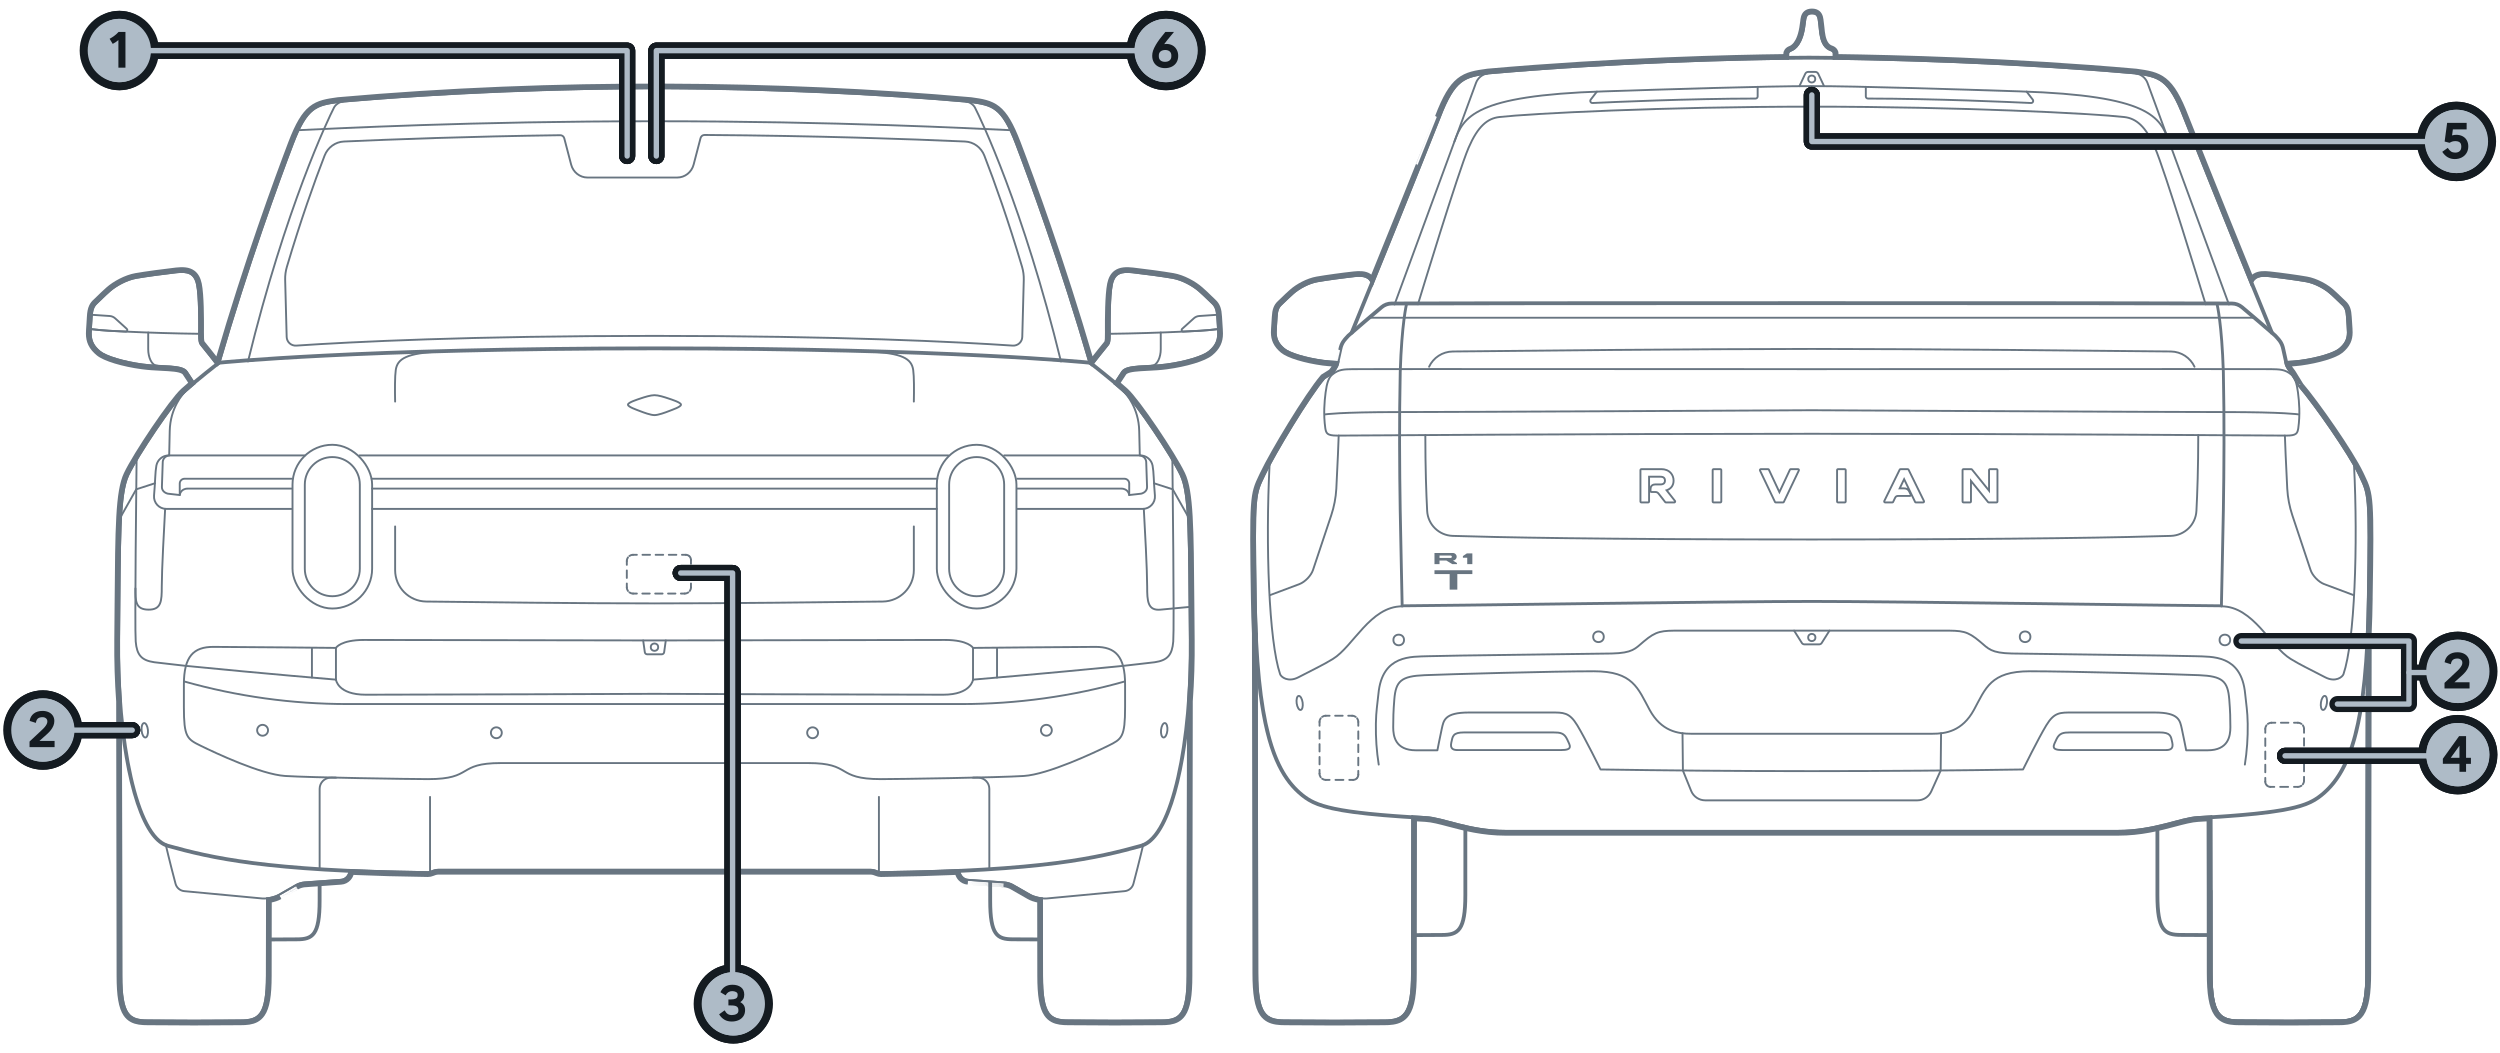 <?xml version="1.0" encoding="UTF-8"?><svg xmlns="http://www.w3.org/2000/svg" width="654" height="275.545" viewBox="0 0 654 275.545"><g id="uuid-44942db8-ade0-43d4-a4fb-e1a59ceedbf4"><path d="m359.036,74.418c-.717-2.129-2.33-2.437-4.753-2.174-2.679.291-7.396.932-9.667,1.339-2.271.408-4.833,1.805-6.348,3.145-1.514,1.339-2.11,2.023-3.086,2.912-.838.763-1.132,1.646-1.22,3.294-.088,1.648-.235,3.089-.235,4.031,0,1.913.765,3.148,2.177,4.325,1.412,1.177,5.649,2.471,10.268,3.089,1.267.169,2.551.25,3.772.313" style="fill:none; stroke:#687581; stroke-linecap:round; stroke-linejoin:round; stroke-width:.5px;"/><path d="m576.987,79.589c-1.277-4.199-10.652-34.932-13.249-40.952-2.415-5.598-4.934-7.66-8.007-8.017-7.989-.926-43.179-2.719-81.767-2.719-38.588,0-73.778,1.793-81.767,2.719-3.073.356-5.593,2.419-8.007,8.017-2.697,6.251-12.713,39.187-13.249,40.952" style="fill:none; stroke:#687581; stroke-linecap:round; stroke-linejoin:round; stroke-width:.5px;"/><path d="m369.429,213.54l-.034,19.461c-.015,10.185-.026,18.682-.026,21.507,0,11.061-2.226,12.438-7.309,12.438-2.041,0-7.433.044-12.924.064-5.491-.02-10.883-.064-12.924-.064-5.084,0-7.309-1.377-7.309-12.438,0-9.172-.144-88.804-.144-88.804" style="fill:none; stroke:#687581; stroke-linecap:round; stroke-linejoin:round; stroke-width:.5px;"/><path d="m578.533,233.001c.015,10.185.026,18.682.026,21.507,0,11.061,2.226,12.438,7.309,12.438,2.041,0,7.433.044,12.924.064,5.491-.02,10.883-.064,12.924-.064,5.084,0,7.309-1.377,7.309-12.438,0-9.172.117-73.317.117-73.317" style="fill:none; stroke:#687581; stroke-linecap:round; stroke-linejoin:round; stroke-width:.5px;"/><path d="m588.892,74.418c.717-2.129,2.33-2.437,4.753-2.174,2.679.291,7.396.932,9.667,1.339,2.271.408,4.833,1.805,6.348,3.145,1.514,1.339,2.11,2.023,3.086,2.912.838.763,1.132,1.646,1.22,3.294.088,1.648.235,3.089.235,4.031,0,1.913-.765,3.148-2.177,4.325-1.412,1.177-5.649,2.471-10.268,3.089-1.267.169-2.551.25-3.772.313" style="fill:none; stroke:#687581; stroke-linecap:round; stroke-linejoin:round; stroke-width:.5px;"/><g id="uuid-8795f1c5-db8f-4631-8123-064e1a0f69e9"><path d="m594.593,87.023l-.78-1.898c-10.579-25.736-22.008-54.516-22.006-54.51-1.957-5.125-3.632-7.917-5.631-9.514-2.038-1.628-4.355-1.96-7.38-2.392-43.745-3.876-85.567-3.876-85.567-3.876,0,0-40.353,0-84.124,3.879-2.999.428-5.315.761-7.354,2.389-2,1.597-3.675,4.389-5.629,9.508,0,0-11.428,28.779-22.008,54.516l-.78,1.898" style="fill:none; stroke:#687581; stroke-linecap:round; stroke-linejoin:round; stroke-width:.5px;"/><path d="m594.362,87.119l-.78-1.898c-10.58-25.738-22.009-54.519-22.008-54.515-1.955-5.119-3.61-7.855-5.554-9.408-1.976-1.579-4.221-1.906-7.246-2.338-43.733-3.875-85.545-3.875-85.545-3.875,0,0-40.342,0-84.089,3.876-3.012.43-5.257.758-7.233,2.337-1.944,1.553-3.599,4.289-5.553,9.405,0,0-11.429,28.781-22.009,54.519l-.78,1.898" style="fill:none; stroke:#687581; stroke-linecap:round; stroke-linejoin:round; stroke-width:.5px;"/></g><path d="m594.131,87.214l-.78-1.898c-10.581-25.739-22.01-54.521-22.01-54.521-3.932-10.299-6.581-10.728-12.589-11.586-43.722-3.874-85.523-3.874-85.523-3.874,0,0-40.331,0-84.053,3.874-6.008.858-8.656,1.287-12.589,11.586,0,0-11.429,28.782-22.01,54.521l-.78,1.898" style="fill:none; stroke:#687581; stroke-linecap:round; stroke-linejoin:round; stroke-width:.5px;"/><path d="m473.964,113.476c59.29,0,121.476.476,124.172.476,2.696,0,2.854-.634,3.092-1.903.515-3.726.238-6.896-.079-9.394s-.834-3.898-1.7-4.629c-1.696-1.431-3.117-1.417-5.511-1.457-3.374-.056-119.973,0-119.973,0,0,0-116.598-.056-119.973,0-2.393.04-3.814.025-5.511,1.457-.866.731-1.383,2.132-1.7,4.629-.317,2.497-.595,5.667-.079,9.394.238,1.268.396,1.903,3.092,1.903s64.881-.476,124.172-.476Z" style="fill:none; stroke:#687581; stroke-linecap:round; stroke-linejoin:round; stroke-width:.5px;"/><path d="m578.499,213.54l.034,19.461c.015,10.185.026,18.682.026,21.507,0,11.061,2.226,12.438,7.309,12.438,2.041,0,7.433.044,12.924.064,5.491-.02,10.883-.064,12.924-.064,5.084,0,7.309-1.377,7.309-12.438,0-9.172.144-88.804.144-88.804" style="fill:none; stroke:#687581; stroke-linecap:round; stroke-linejoin:round; stroke-width:.5px;"/><path d="m473.964,201.73c19.912,0,38.922-.181,55.26-.437,0,0,4.004-8.113,6.093-11.56,2.089-3.447,3.621-3.342,6.893-3.342,3.273,0,14.831,0,21.446,0,6.441,0,6.615,2.124,7.102,4.247.293,1.278,1.149,5.64,1.149,5.64h5.605c5.431,0,5.953-3.725,5.953-6.023,0-2.298-.035-4.108-.292-7.305-.385-4.799-1.788-6.068-7.917-6.323-6.13-.255-33.968-1.022-44.264-1.022-10.296,0-11.54,4.469-14.605,10.088-3.065,5.619-7.407,6.257-10.854,6.257h-31.569s-31.569,0-31.569,0c-3.448,0-7.79-.638-10.854-6.257-3.065-5.619-4.309-10.088-14.605-10.088s-38.135.766-44.264,1.022-7.532,1.524-7.917,6.323c-.257,3.197-.292,5.007-.292,7.305s.522,6.023,5.953,6.023h5.605s.856-4.362,1.149-5.64c.487-2.124.661-4.247,7.102-4.247h21.446c3.273,0,4.804-.104,6.893,3.342,2.089,3.447,6.093,11.56,6.093,11.56,16.339.256,35.348.437,55.26.437Z" style="fill:none; stroke:#687581; stroke-linecap:round; stroke-linejoin:round; stroke-width:.5px;"/><path d="m366.807,158.615c-8.35,0-12.807,10.535-18.137,13.774-2.856,1.735-4.294,2.325-8.987,4.778-2.758,1.442-4.569-.101-4.805-.794-2.942-8.622-3.825-33.802-2.763-54.704" style="fill:none; stroke:#687581; stroke-linecap:round; stroke-linejoin:round; stroke-width:.5px;"/><path d="m581.121,158.483c-7.25,0-84.789-1.151-107.157-1.151-22.369,0-99.908,1.151-107.157,1.151" style="fill:none; stroke:#687581; stroke-linecap:round; stroke-linejoin:round; stroke-width:.75px;"/><path d="m615.814,121.669c1.063,20.902.18,46.082-2.763,54.704-.237.693-2.047,2.236-4.805.794-4.693-2.453-6.132-3.043-8.987-4.778-5.331-3.239-9.788-13.774-18.137-13.774" style="fill:none; stroke:#687581; stroke-linecap:round; stroke-linejoin:round; stroke-width:.5px;"/><path d="m467.775,15.383v-1.312c0-.346.289-.667.762-.847,1.07-.407,2.954-1.829,3.544-6.785.27-1.331-.018-2.946,1.92-2.946s1.68,1.612,1.92,2.946c.221,1.226.067,5.692,2.941,6.666.511.173.831.509.831.872v1.409" style="fill:none; stroke:#687581; stroke-linecap:round; stroke-linejoin:round; stroke-width:.5px;"/><path d="m587.257,200.013c.543-3.424.803-7.003.743-10.68-.056-3.448-.4-4.989-.667-7.83-.972-10.334-8.744-9.664-12.984-9.84-4.24-.177-43.267-.592-48.057-.707-5.453-.13-6.1-1.229-8.347-3.128-3.346-2.828-4.629-2.858-9.664-2.858s-34.317,0-34.317,0h-34.317c-5.035,0-6.317.03-9.664,2.858-2.247,1.899-2.894,2.997-8.347,3.128-4.791.114-43.818.53-48.057.707-4.24.177-12.012-.494-12.984,9.84-.267,2.841-.611,4.382-.667,7.83-.06,3.677.2,7.256.743,10.68" style="fill:none; stroke:#687581; stroke-linecap:round; stroke-linejoin:round; stroke-width:.5px;"/><path d="m381.397,196.217c-1.133,0-2.105-.243-1.74-1.943.364-1.7.405-2.671,3.36-2.671h23.314c1.862,0,2.874.162,3.643,1.821.769,1.66,1.598,2.793-1.619,2.793-1.821,0-25.824,0-26.957,0Z" style="fill:none; stroke:#687581; stroke-linecap:round; stroke-linejoin:round; stroke-width:.5px;"/><path d="m566.531,196.217c1.133,0,2.105-.243,1.74-1.943-.364-1.7-.405-2.671-3.36-2.671h-23.314c-1.862,0-2.874.162-3.643,1.821-.769,1.66-1.598,2.793,1.619,2.793h26.957Z" style="fill:none; stroke:#687581; stroke-linecap:round; stroke-linejoin:round; stroke-width:.5px;"/><path d="m332.196,155.697l7.717-2.89c1.468-.55,3.075-2.216,3.57-3.703l4.768-14.304c.743-2.229,1.199-4.595,1.329-6.94.313-5.642.618-13.619.618-13.909" style="fill:none; stroke:#687581; stroke-linecap:round; stroke-linejoin:round; stroke-width:.5px;"/><path d="m366.807,158.483c-.152-10.43-1.046-36.094-.507-61.198.4-12.565,1.624-17.622,1.624-17.622" style="fill:none; stroke:#687581; stroke-linecap:round; stroke-linejoin:round; stroke-width:.75px;"/><path d="m601.332,108.411s-3.574-.614-19.557-.614c-15.982,0-107.811-.481-107.811-.481,0,0-91.829.481-107.811.481s-19.557.614-19.557.614" style="fill:none; stroke:#687581; stroke-linecap:round; stroke-linejoin:round; stroke-width:.5px;"/><path d="m440.147,191.826l.101,9.744,2.157,5.324c.607,1.497,2.061,2.477,3.676,2.477h55.517c1.56,0,2.974-.914,3.616-2.335l2.466-5.466.101-9.744" style="fill:none; stroke:#687581; stroke-linecap:round; stroke-linejoin:round; stroke-width:.5px;"/><path d="m478.595,164.97l-2.05,3.253c-.119.189-.398.343-.621.343h-1.96s-1.96,0-1.96,0c-.223,0-.502-.154-.621-.343l-2.05-3.253" style="fill:none; stroke:#687581; stroke-linecap:round; stroke-linejoin:round; stroke-width:.5px;"/><path d="m615.731,155.697l-7.717-2.89c-1.468-.55-3.075-2.216-3.57-3.703l-4.768-14.304c-.743-2.229-1.199-4.595-1.329-6.94-.313-5.642-.618-13.619-.618-13.909" style="fill:none; stroke:#687581; stroke-linecap:round; stroke-linejoin:round; stroke-width:.5px;"/><path d="m581.121,158.472c.152-10.43,1.046-36.083.507-61.187-.4-12.565-1.624-17.622-1.624-17.622" style="fill:none; stroke:#687581; stroke-linecap:round; stroke-linejoin:round; stroke-width:.75px;"/><path d="m380.481,37.022c2.372-6.452,5.073-12.019,39.041-13.118,16.172-.523,42.286-1.377,54.429-1.377,12.143,0,38.257.854,54.429,1.377,33.968,1.099,36.669,6.666,39.041,13.118" style="fill:none; stroke:#687581; stroke-linecap:round; stroke-linejoin:round; stroke-width:.5px;"/><g id="uuid-ce8be5b8-c70a-476b-9223-6b4aed5c183d"><path d="m620.435,156.734c-.043,3.071-.127,5.953-.252,8.671l-.149,89.101c0,5.514-.536,8.926-1.927,10.938-.517.748-1.147,1.298-1.885,1.685-1.294.679-2.844.814-4.499.814-1.201,0-3.579.016-6.465.035-1.987.013-4.213.028-6.468.04-2.225-.012-4.434-.027-6.412-.04-2.9-.019-5.295-.035-6.51-.035-1.655,0-3.205-.135-4.499-.814-.738-.387-1.368-.937-1.885-1.685-1.391-2.012-1.927-5.425-1.927-10.938,0-2.823,0-11.322-.015-21.498l-.042-18.403c-.335.02-.673.039-1.014.059-.466.027-.938.054-1.424.083-1.686.095-3.662.616-6.121,1.269-3.908,1.038-8.81,2.344-14.902,2.344h-160.148c-6.077,0-10.971-1.303-14.879-2.34-2.465-.654-4.448-1.176-6.147-1.272-.481-.029-.952-.056-1.418-.083-.342-.02-.68-.039-1.015-.059,0,0-.028,18.402-.028,18.402-.004,2.887-.008,5.639-.012,8.164-.01,6.379-.017,11.314-.017,13.335,0,5.514-.536,8.926-1.927,10.938-.517.748-1.147,1.298-1.885,1.685-1.294.679-2.844.814-4.499.814-1.21,0-3.588.016-6.474.035-1.984.013-4.206.028-6.459.04-2.242-.012-4.464-.027-6.448-.04-2.885-.019-5.263-.035-6.474-.035-1.655,0-3.205-.135-4.499-.814-.738-.387-1.368-.937-1.885-1.685-1.391-2.012-1.927-5.425-1.927-10.938,0-6.028-.059-42.54-.099-66.83-.02-12.104-.034-21.174-.034-21.921,0,0,0-.024,0-.017-.134-2.815-.223-5.806-.268-9.001-.424-26.748-.27-27.427,2.103-32.376.105-.219.213-.445.326-.683,2.578-5.44,11.671-20.593,15.762-25.35l.099-.115,2.089-1.309c.027-.035.054-.07.081-.104.347-.443.628-.812.826-1.17-.893-.058-1.815-.131-2.738-.251-4.607-.622-9.116-1.935-10.778-3.317-.846-.712-1.545-1.493-1.995-2.46-.366-.787-.545-1.651-.545-2.629,0-.618.058-1.413.119-2.268.041-.572.085-1.184.12-1.828.095-1.762.429-2.954,1.544-3.97.383-.348.706-.664,1.066-1.017.527-.516,1.117-1.094,2.032-1.902,1.632-1.456,4.353-2.95,6.837-3.389,2.299-.406,7.033-1.063,9.737-1.346,1.493-.165,2.978-.161,4.145.584.185.118.356.251.514.398,8.822-21.671,16.825-41.814,16.82-41.8,1.957-5.138,3.668-8.042,5.781-9.728,2.162-1.724,4.622-2.062,7.65-2.487,33.283-2.957,64.598-3.654,77.691-3.825v-.32c0-.365.119-.697.309-.972.275-.397.684-.656,1.087-.807.31-.12.785-.388,1.273-1.019.63-.815,1.322-2.292,1.646-5.037.042-.209.069-.436.101-.709.067-.575.147-1.707.94-2.414.494-.44,1.139-.621,1.871-.621s1.382.183,1.878.628c.801.72.873,1.877.937,2.468.027.254.051.47.086.668.047.262.078.613.108.948.123,1.382.312,3.149,1.146,4.211.271.345.602.6,1.012.739.458.148.897.419,1.192.823.193.265.332.604.332.99v.425c13.933.199,45.493.934,78.188,3.83,2.977.419,5.436.757,7.599,2.48,2.115,1.685,3.83,4.589,5.791,9.716,0,0,8.004,20.143,16.812,41.815.157-.146.328-.278.512-.396,1.171-.748,2.663-.753,4.155-.588,2.695.284,7.428.941,9.727,1.347,2.484.438,5.205,1.933,6.832,3.385.92.812,1.51,1.39,2.037,1.906.36.352.682.668,1.065,1.016,1.115,1.015,1.448,2.208,1.544,3.969.035.643.079,1.254.12,1.825.062.856.119,1.652.119,2.27,0,.985-.178,1.854-.547,2.647-.446.958-1.137,1.734-1.983,2.446-1.657,1.378-6.181,2.691-10.78,3.314-.926.118-1.849.191-2.736.249.194.346.461.703.786,1.126.075.097.152.198.282.378l2.068,3.365c4.072,4.757,13.114,17.701,15.71,23.179.115.243.226.474.333.697,2.368,4.936,2.534,5.64,2.096,32.36Z" style="fill:none; stroke:#687581; stroke-miterlimit:3; stroke-width:.5px;"/><path d="m620.185,156.731c-.043,3.071-.127,5.952-.252,8.668l-.149,89.107c0,5.519-.542,8.855-1.883,10.796-.494.715-1.094,1.238-1.795,1.606-1.237.649-2.733.785-4.382.785-1.202,0-3.581.016-6.466.035-1.987.013-4.213.028-6.465.04-2.224-.012-4.434-.027-6.411-.04-2.899-.019-5.296-.035-6.511-.035-1.649,0-3.146-.136-4.383-.785-.702-.368-1.301-.891-1.795-1.606-1.341-1.941-1.883-5.277-1.883-10.796,0-2.823,0-11.322-.015-21.499l-.042-18.668c-.42.025-.846.05-1.278.075-.466.027-.939.054-1.424.083-1.717.097-3.72.626-6.171,1.277-3.908,1.038-8.781,2.335-14.838,2.335h-160.148c-6.041,0-10.908-1.295-14.815-2.332-2.457-.652-4.467-1.182-6.196-1.28-.481-.029-.953-.056-1.418-.083-.432-.025-.858-.049-1.279-.075,0,0-.029,18.667-.029,18.667-.004,2.887-.008,5.639-.012,8.164-.01,6.379-.017,11.314-.017,13.335,0,5.519-.542,8.855-1.883,10.796-.494.715-1.094,1.238-1.795,1.606-1.237.649-2.733.785-4.383.785-1.211,0-3.591.016-6.476.035-1.984.013-4.206.028-6.456.04-2.242-.012-4.463-.027-6.448-.04-2.885-.019-5.264-.035-6.475-.035-1.649,0-3.146-.136-4.383-.785-.702-.368-1.301-.891-1.795-1.606-1.341-1.941-1.883-5.277-1.883-10.796,0-6.028-.059-42.541-.099-66.831-.02-12.104-.034-21.173-.034-21.921,0,0,0-.031,0-.022-.134-2.814-.223-5.805-.268-9-.424-26.776-.263-27.381,2.078-32.264.105-.219.214-.445.327-.684,2.572-5.428,11.655-20.56,15.726-25.294l.074-.086,2.094-1.312c.036-.047.072-.093.108-.138.445-.568.807-1.044,1.016-1.55-1.006-.063-2.05-.138-3.091-.272-4.611-.623-9.051-1.93-10.65-3.26-.829-.698-1.5-1.451-1.929-2.374-.349-.75-.522-1.577-.522-2.524,0-.607.057-1.391.119-2.25.041-.571.085-1.186.12-1.832.094-1.734.418-2.847,1.463-3.798.387-.352.713-.671,1.072-1.023.526-.515,1.112-1.09,2.023-1.894,1.603-1.43,4.283-2.9,6.714-3.329,2.293-.405,7.02-1.061,9.721-1.344,1.488-.164,2.894-.149,3.983.547.276.176.52.389.735.637,8.879-21.807,16.971-42.171,16.967-42.162,1.955-5.132,3.647-7.981,5.704-9.622,2.099-1.675,4.488-2.008,7.516-2.433,33.485-2.975,64.979-3.662,77.919-3.827v-.567c0-.31.1-.593.264-.829.238-.344.598-.577.972-.717.35-.136.863-.43,1.38-1.099.666-.861,1.369-2.386,1.693-5.141.045-.221.073-.458.104-.73.07-.606.15-1.626.858-2.256.435-.388,1.013-.558,1.705-.558s1.275.173,1.711.564c.715.643.788,1.685.855,2.308.027.253.052.477.089.686.045.248.074.585.105.925.122,1.363.31,3.212,1.199,4.343.297.378.667.664,1.132.823.42.136.81.38,1.066.733.167.23.284.519.284.843v.672c13.802.194,45.536.92,78.403,3.831,2.989.421,5.378.754,7.478,2.428,2.059,1.64,3.755,4.489,5.714,9.613,0,0,8.092,20.365,16.957,42.172.214-.248.458-.459.733-.635,1.093-.698,2.506-.715,3.994-.55,2.69.284,7.417.94,9.71,1.345,2.431.429,5.111,1.899,6.71,3.326.915.807,1.501,1.382,2.028,1.897.359.352.685.671,1.072,1.023,1.044.951,1.369,2.064,1.462,3.798.035.645.079,1.259.12,1.83.062.86.119,1.645.119,2.252,0,.953-.172,1.786-.524,2.541-.425.914-1.088,1.662-1.916,2.359-1.596,1.327-6.051,2.635-10.652,3.258-1.049.134-2.095.209-3.094.272.208.491.556.955.978,1.503.075.097.151.197.268.357l2.079,3.382c4.057,4.734,13.101,17.681,15.687,23.139.115.244.226.475.333.698,2.336,4.87,2.51,5.5,2.071,32.249Z" style="fill:none; stroke:#687581; stroke-miterlimit:3; stroke-width:.5px;"/><path d="m619.935,156.727c-.043,3.071-.127,5.951-.252,8.666l-.149,89.113c0,5.524-.547,8.785-1.838,10.654-.472.683-1.04,1.178-1.706,1.527-1.179.618-2.623.756-4.266.756-1.203,0-3.583.016-6.468.035-1.987.013-4.213.028-6.462.04-2.224-.012-4.434-.027-6.411-.04-2.899-.019-5.297-.035-6.513-.035-1.643,0-3.087-.138-4.267-.756-.665-.349-1.234-.844-1.706-1.527-1.292-1.869-1.838-5.13-1.838-10.654,0-2.823,0-11.322-.015-21.499l-.043-18.933c-.505.031-1.019.061-1.541.091-.466.027-.939.054-1.423.083-1.748.099-3.778.636-6.221,1.285-3.907,1.038-8.753,2.327-14.773,2.327h-160.148c-6.005,0-10.844-1.286-14.751-2.324-2.449-.65-4.486-1.189-6.245-1.288-.482-.029-.954-.056-1.419-.083-.523-.03-1.038-.059-1.543-.091,0,0-.029,18.933-.029,18.933-.004,2.887-.008,5.639-.012,8.164-.01,6.379-.017,11.314-.017,13.336,0,5.524-.547,8.785-1.838,10.654-.472.683-1.04,1.178-1.706,1.527-1.179.618-2.623.756-4.266.756-1.213,0-3.593.016-6.477.035-1.984.013-4.206.028-6.453.04-2.241-.012-4.463-.027-6.447-.04-2.884-.019-5.265-.035-6.477-.035-1.643,0-3.087-.138-4.267-.756-.665-.349-1.234-.844-1.706-1.527-1.292-1.869-1.838-5.13-1.838-10.654,0-6.029-.059-42.542-.099-66.831-.02-12.104-.034-21.173-.034-21.92,0,0,0-.045,0-.021-.134-2.815-.224-5.807-.268-9.005-.425-26.803-.256-27.335,2.054-32.152.105-.219.214-.446.327-.685,2.567-5.417,11.638-20.527,15.689-25.238l.049-.057,2.099-1.315c.045-.058.09-.116.135-.173.525-.67.972-1.254,1.163-1.933-1.106-.067-2.257-.143-3.401-.291-4.614-.623-8.986-1.926-10.523-3.204-.813-.684-1.455-1.41-1.864-2.288-.332-.713-.499-1.504-.499-2.418,0-.596.056-1.37.118-2.232.041-.571.086-1.188.121-1.837.092-1.705.408-2.74,1.381-3.627.391-.355.72-.677,1.079-1.03.525-.515,1.108-1.085,2.015-1.886,1.574-1.404,4.212-2.85,6.591-3.269,2.286-.403,7.008-1.059,9.705-1.342,1.483-.164,2.811-.136,3.821.509.369.236.68.543.936.927,8.944-21.96,17.137-42.579,17.134-42.573,1.953-5.127,3.625-7.919,5.626-9.515,2.037-1.625,4.354-1.954,7.382-2.38,33.691-2.993,65.367-3.669,78.147-3.829v-.814c0-.254.082-.488.22-.687.201-.29.513-.497.857-.626.39-.152.941-.473,1.487-1.179.702-.908,1.416-2.479,1.741-5.244.047-.233.076-.481.108-.75.074-.638.154-1.544.776-2.098.376-.335.888-.495,1.538-.495s1.167.162,1.543.5c.63.565.703,1.494.774,2.149.027.251.052.484.091.704.042.234.071.558.102.903.12,1.343.308,3.275,1.251,4.475.323.411.731.729,1.252.906.383.124.723.342.941.642.142.195.237.433.237.696v.918c13.665.189,45.576.906,78.618,3.832,3.002.423,5.319.752,7.358,2.376,2.003,1.596,3.679,4.388,5.638,9.509,0,0,8.193,20.619,17.123,42.58.256-.382.567-.689.935-.924,1.014-.648,2.349-.676,3.833-.512,2.685.283,7.406.939,9.693,1.342,2.379.42,5.017,1.865,6.588,3.268.91.803,1.492,1.374,2.018,1.889.359.352.688.674,1.079,1.029.973.886,1.289,1.921,1.381,3.626.035.648.079,1.263.12,1.834.062.863.118,1.638.118,2.235,0,.922-.166,1.718-.501,2.436-.405.87-1.039,1.591-1.849,2.273-1.534,1.276-5.921,2.579-10.524,3.202-1.157.148-2.312.224-3.41.291.195.661.627,1.234,1.127,1.885.075.097.151.197.253.336,0,0,2.11,3.432,2.063,3.368,4.029,4.686,13.108,17.68,15.69,23.128.116.244.227.476.334.699,2.305,4.804,2.486,5.36,2.047,32.137Z" style="fill:none; stroke:#687581; stroke-miterlimit:3; stroke-width:.5px;"/><path d="m619.685,156.724c-.043,3.098-.128,6.001-.255,8.736h.003l-.149,89.046c0,5.53-.552,8.714-1.794,10.512-.449.65-.987,1.117-1.616,1.447-1.122.588-2.512.728-4.15.728-1.204,0-3.585.016-6.47.035-1.987.013-4.213.028-6.459.04-2.224-.012-4.434-.027-6.411-.04-2.898-.019-5.297-.035-6.515-.035-1.638,0-3.029-.139-4.15-.728-.629-.33-1.167-.797-1.616-1.447-1.242-1.797-1.794-4.982-1.794-10.512,0-2.823,0-11.322-.015-21.5l-.044-19.199c-.589.038-1.19.072-1.805.107-.466.027-.939.054-1.423.083-1.779.101-3.837.646-6.271,1.293-3.907,1.038-8.724,2.318-14.709,2.318h-160.148c-5.97,0-10.78-1.278-14.687-2.315-2.44-.648-4.505-1.195-6.294-1.296-.482-.029-.955-.056-1.42-.083-.616-.035-1.217-.07-1.807-.108,0,0-.029,19.198-.029,19.198-.004,2.887-.008,5.639-.012,8.164-.01,6.379-.017,11.314-.017,13.336,0,5.53-.552,8.714-1.794,10.512-.449.65-.987,1.117-1.616,1.447-1.122.588-2.513.728-4.15.728-1.214,0-3.595.016-6.479.035-1.984.013-4.206.028-6.45.04-2.241-.012-4.463-.027-6.447-.04-2.884-.019-5.265-.035-6.479-.035-1.638,0-3.029-.139-4.15-.728-.629-.33-1.167-.797-1.616-1.447-1.242-1.797-1.794-4.982-1.794-10.512,0-6.029-.059-42.542-.099-66.831-.02-12.104-.034-21.173-.034-21.92,0,0,0-.043,0-.035-.134-2.811-.223-5.8-.268-8.995-.425-26.831-.249-27.289,2.029-32.04.105-.219.214-.446.328-.686,2.561-5.405,11.621-20.494,15.71-25.231,0,0,2.108-1.321,2.046-1.265.062-.08.125-.161.187-.24.56-.715,1.078-1.383,1.251-2.2l.026-.119c-1.197-.072-2.444-.147-3.679-.307-4.618-.624-8.921-1.921-10.395-3.147-.796-.671-1.41-1.369-1.798-2.203-.315-.676-.475-1.43-.475-2.313,0-.585.055-1.348.117-2.214.041-.571.086-1.19.121-1.841.091-1.677.397-2.633,1.3-3.455.395-.359.727-.684,1.086-1.036.524-.514,1.103-1.081,2.006-1.878,1.545-1.378,4.142-2.799,6.468-3.21,2.28-.402,6.996-1.057,9.689-1.34,1.479-.163,2.728-.123,3.659.471.461.295.83.716,1.109,1.285,9.019-22.138,17.331-43.056,17.33-43.052,1.951-5.121,3.604-7.858,5.548-9.409,1.975-1.575,4.221-1.9,7.249-2.326,33.901-3.012,65.762-3.677,78.375-3.832v-1.061c0-.199.064-.384.175-.544.164-.237.428-.418.742-.536.429-.167,1.019-.515,1.594-1.259.737-.954,1.463-2.573,1.788-5.348.05-.245.08-.503.111-.771.078-.669.157-1.462.694-1.94.317-.282.762-.431,1.372-.431s1.059.151,1.376.436c.544.488.618,1.303.692,1.99.027.249.053.491.094.722.04.22.067.53.099.881.118,1.324.306,3.338,1.304,4.608.349.444.796.794,1.371.99.345.112.636.304.816.551.116.16.189.348.189.549v1.165c13.522.184,45.613.892,78.834,3.833,3.015.424,5.26.749,7.237,2.324,1.947,1.551,3.604,4.287,5.561,9.406,0,0,8.311,20.918,17.316,43.056.279-.567.647-.987,1.108-1.282.935-.597,2.192-.638,3.672-.474,2.68.283,7.396.937,9.675,1.34,2.326.41,4.923,1.832,6.466,3.209.905.798,1.484,1.365,2.009,1.88.359.352.69.676,1.085,1.035.903.822,1.209,1.778,1.3,3.455.035.65.08,1.268.121,1.838.062.867.117,1.631.117,2.217,0,.89-.16,1.649-.477,2.33-.384.826-.99,1.519-1.782,2.186-1.473,1.225-5.791,2.523-10.395,3.146-1.238.158-2.474.233-3.649.305-.015,0-.029.002-.044.003,0,0,.026.118.026.117.181.797.681,1.454,1.217,2.151.075.098.15.196.238.314,0,0,2.11,3.432,2.086,3.4,4.021,4.676,13.084,17.651,15.653,23.072.116.245.227.477.334.7,2.273,4.738,2.462,5.221,2.022,32.026Z" style="fill:none; stroke:#687581; stroke-miterlimit:3; stroke-width:.5px;"/></g><path d="m619.435,156.72c-.045,3.195-.133,6.181-.267,8.99h.015s-.149,79.628-.149,88.796c0,11.07-2.229,12.437-7.31,12.437-2.036,0-7.429.045-12.927.074-5.483-.03-10.877-.074-12.927-.074-5.082,0-7.311-1.367-7.311-12.437,0-2.823,0-11.322-.015-21.501l-.044-19.465c-1.114.074-2.274.134-3.492.208-4.725.267-11.323,3.611-20.966,3.611h-160.148c-9.628,0-16.226-3.343-20.965-3.611-1.219-.074-2.378-.134-3.492-.208l-.03,19.465c-.015,10.178-.03,18.677-.03,21.501,0,11.07-2.229,12.437-7.311,12.437-2.051,0-7.429.045-12.927.074-5.498-.03-10.877-.074-12.927-.074-5.082,0-7.311-1.367-7.311-12.437,0-9.034-.133-86.507-.133-88.751v-.045c-.134-2.808-.223-5.795-.268-8.99-.446-28.113-.223-27.221,2.333-32.615,2.556-5.394,11.605-20.461,15.617-25.126l2.11-1.322c.609-.787,1.278-1.56,1.486-2.541l.089-.401-.178-.015c-1.233-.074-2.511-.149-3.774-.312-4.621-.624-8.856-1.917-10.267-3.091-1.412-1.189-2.184-2.422-2.184-4.324,0-.951.149-2.392.238-4.042.089-1.649.386-2.526,1.218-3.284.981-.891,1.575-1.575,3.091-2.912,1.516-1.352,4.071-2.749,6.345-3.15,2.273-.401,6.984-1.055,9.673-1.337,2.422-.267,4.027.045,4.74,2.169,9.109-22.348,17.563-43.625,17.563-43.625,3.923-10.297,6.567-10.728,12.585-11.575,34.116-3.031,66.166-3.685,78.603-3.834v-1.308c0-.357.283-.669.758-.847,1.069-.416,2.957-1.828,3.536-6.79.267-1.322-.015-2.942,1.932-2.942,1.932,0,1.679,1.605,1.916,2.942.223,1.233.059,5.691,2.942,6.672.505.163.832.505.832.862v1.412c13.373.178,45.646.877,79.049,3.834,6.017.847,8.662,1.278,12.6,11.575,0,0,8.455,21.278,17.548,43.625.713-2.125,2.333-2.437,4.755-2.169,2.675.282,7.385.936,9.658,1.337,2.273.401,4.829,1.798,6.344,3.15,1.516,1.337,2.11,2.021,3.091,2.912.832.758,1.129,1.635,1.219,3.284.089,1.649.238,3.091.238,4.042,0,1.902-.758,3.135-2.169,4.324-1.412,1.174-5.661,2.467-10.267,3.091-1.278.163-2.556.238-3.774.312l-.193.015.089.401c.223.981.892,1.753,1.486,2.541l2.11,3.432c4.012,4.666,13.061,17.623,15.617,23.016,2.556,5.394,2.793,4.502,2.333,32.615Z" style="fill:none; stroke:#687581; stroke-miterlimit:3; stroke-width:.5px;"/><g id="uuid-be18011d-a668-48a7-8d81-29263479efd5"><path d="m583.893,79.147c1.018.008,1.999.37,2.777,1.028,2.08,1.758,6.664,5.642,8.728,7.473.11.131.233.262.373.411.638.681,1.462,1.56,1.782,3.269l.82,3.683c.162.729.629,1.346,1.181,2.061.072.093.145.188.246.324,0,0,2.105,3.434,2.057,3.368,4.031,4.679,13.115,17.671,15.697,23.122.114.241.224.469.329.689,2.309,4.817,2.48,5.352,2.047,32.157-.367,22.739-2.533,35.72-6.402,43.605-1.716,3.498-3.769,5.998-6.147,7.9-1.088.87-2.279,1.654-4.116,2.356-4.111,1.571-11.458,2.725-28.233,3.651-1.756.097-3.795.636-6.247,1.287-3.905,1.037-8.743,2.323-14.748,2.323h-160.146c-6.005,0-10.843-1.286-14.748-2.323-2.452-.651-4.49-1.19-6.247-1.287-16.775-.926-24.122-2.08-28.233-3.651-1.837-.702-3.028-1.486-4.116-2.356-2.378-1.903-4.431-4.403-6.147-7.9-3.869-7.885-6.035-20.866-6.402-43.605-.433-26.805-.262-27.34,2.047-32.157.105-.22.215-.448.329-.689,2.568-5.421,11.644-20.528,15.697-25.232l.049-.057,2.092-1.315c.054-.071.109-.141.162-.21.553-.715,1.019-1.331,1.181-2.061,0,0,.82-3.683.816-3.666.323-1.725,1.148-2.604,1.786-3.285.139-.149.262-.28.423-.463,2.013-1.779,6.598-5.663,8.677-7.421.778-.658,1.758-1.02,2.777-1.028,8.114-.064,59.024-.096,109.929-.096s101.815.032,109.929.096Z" style="fill:none; stroke:#687581; stroke-linecap:round; stroke-linejoin:round; stroke-width:.5px;"/><path d="m583.891,79.397c.96.008,1.884.349,2.617.969,2.08,1.759,6.662,5.641,8.698,7.444.115.136.243.272.381.42.63.673,1.413,1.508,1.721,3.152l.82,3.683c.177.793.682,1.453,1.228,2.159.072.093.145.187.231.302,0,0,2.105,3.434,2.081,3.401,4.022,4.668,13.091,17.642,15.66,23.066.114.241.224.47.33.69,2.277,4.75,2.456,5.212,2.022,32.045-.367,22.737-2.534,35.668-6.376,43.499-1.701,3.467-3.732,5.937-6.079,7.815-1.071.857-2.24,1.627-4.049,2.318-4.069,1.555-11.377,2.708-28.158,3.635-1.787.099-3.853.646-6.297,1.295-3.904,1.037-8.714,2.315-14.684,2.315h-160.146c-5.97,0-10.779-1.278-14.684-2.315-2.444-.649-4.51-1.196-6.297-1.295-16.781-.927-24.089-2.08-28.158-3.635-1.808-.691-2.977-1.461-4.049-2.318-2.347-1.878-4.378-4.348-6.079-7.815-3.842-7.831-6.009-20.762-6.376-43.499-.433-26.832-.255-27.294,2.022-32.045.105-.22.215-.449.33-.69,2.562-5.409,11.627-20.495,15.717-25.225,0,0,2.103-1.322,2.04-1.265.071-.094.143-.187.215-.279.546-.706,1.051-1.366,1.228-2.159,0,0,.82-3.683.818-3.675.31-1.652,1.093-2.487,1.723-3.16.139-.148.266-.284.407-.446,2.011-1.777,6.593-5.659,8.673-7.418.734-.62,1.657-.961,2.617-.969,8.113-.064,59.021-.096,109.927-.096s101.814.032,109.927.096Z" style="fill:none; stroke:#687581; stroke-linecap:round; stroke-linejoin:round; stroke-width:.5px;"/></g><path d="m583.889,79.647c.902.007,1.769.328,2.458.91,2.081,1.759,6.661,5.64,8.669,7.414.663.783,1.687,1.537,2.049,3.465l.82,3.683c.216.971.886,1.746,1.489,2.537l2.105,3.434c4.014,4.658,13.067,17.612,15.624,23.01,2.557,5.397,2.782,4.503,2.328,32.624-.53,32.784-4.804,45.077-12.361,51.123-3.443,2.754-7.857,4.562-32.064,5.898-4.734.261-11.332,3.609-20.967,3.609h-160.146c-9.635,0-16.233-3.348-20.967-3.609-24.207-1.337-28.622-3.144-32.064-5.898-7.558-6.046-11.832-18.339-12.361-51.123-.454-28.121-.229-27.226,2.328-32.624,2.557-5.397,11.61-20.462,15.624-25.12l2.105-1.323c.603-.792,1.273-1.566,1.489-2.537l.82-3.683c.362-1.928,1.386-2.682,2.049-3.465,2.008-1.774,6.588-5.655,8.669-7.414.689-.582,1.556-.903,2.458-.91,8.111-.064,59.018-.096,109.925-.096s101.814.032,109.925.096Z" style="fill:none; stroke:#687581; stroke-linecap:round; stroke-linejoin:round; stroke-width:.5px;"/><path d="m564.374,216.075c.003,2.391.004,17.068.004,18.054,0,9.289,1.869,10.446,6.139,10.446,1.334,0,4.373.022,7.829.04" style="fill:none; stroke:#687581; stroke-miterlimit:10; stroke-width:1px;"/><path d="m383.338,216.075c-.003,2.396-.005,17.075-.005,18.063,0,9.297-1.872,10.445-6.14,10.445-1.33,0-4.367.023-7.824.044" style="fill:none; stroke:#687581; stroke-miterlimit:10; stroke-width:1px;"/><circle cx="418.161" cy="166.581" r="1.39" style="fill:none; stroke:#687581; stroke-linecap:round; stroke-linejoin:round; stroke-width:.5px;"/><circle cx="365.903" cy="167.415" r="1.39" style="fill:none; stroke:#687581; stroke-linecap:round; stroke-linejoin:round; stroke-width:.5px;"/><ellipse cx="339.989" cy="183.887" rx=".786" ry="1.858" transform="translate(-22.343 49.267) rotate(-8.025)" style="fill:none; stroke:#687581; stroke-linecap:round; stroke-linejoin:round; stroke-width:.5px;"/><circle cx="529.767" cy="166.581" r="1.39" style="fill:none; stroke:#687581; stroke-linecap:round; stroke-linejoin:round; stroke-width:.5px;"/><circle cx="582.025" cy="167.415" r="1.39" style="fill:none; stroke:#687581; stroke-linecap:round; stroke-linejoin:round; stroke-width:.5px;"/><ellipse cx="607.939" cy="183.887" rx="1.858" ry=".786" transform="translate(340.977 760.2) rotate(-81.975)" style="fill:none; stroke:#687581; stroke-linecap:round; stroke-linejoin:round; stroke-width:.5px;"/><path d="m477.177,22.545l-1.525-3.237c-.144-.306-.452-.502-.791-.502h-.91s-.91,0-.91,0c-.339,0-.647.196-.791.502l-1.525,3.237" style="fill:none; stroke:#687581; stroke-linecap:round; stroke-linejoin:round; stroke-width:.5px;"/><line x1="358.556" y1="83.121" x2="589.373" y2="83.121" style="fill:none; stroke:#687581; stroke-linecap:round; stroke-linejoin:round; stroke-width:.5px;"/><path d="m575.063,113.811c0,8.564-.245,15.328-.478,19.827-.186,3.594-3.089,6.433-6.686,6.548-10.851.348-37.6.942-93.935.942-56.335,0-83.084-.593-93.935-.942-3.597-.115-6.5-2.954-6.686-6.548-.233-4.499-.478-11.263-.478-19.827" style="fill:none; stroke:#687581; stroke-linecap:round; stroke-linejoin:round; stroke-width:.5px;"/><path d="m574.081,95.938c-1.095-2.341-3.461-3.957-6.193-3.987-16.799-.186-63.529-.67-93.923-.67-30.394,0-77.125.485-93.923.67-2.733.03-5.098,1.646-6.193,3.987" style="fill:none; stroke:#687581; stroke-linecap:round; stroke-linejoin:round; stroke-width:.5px;"/><circle cx="473.951" cy="20.673" r=".913" style="fill:none; stroke:#687581; stroke-linecap:round; stroke-linejoin:round; stroke-width:.5px;"/><path d="m434.607,122.981c2.017,0,2.955,1.348,2.955,2.732,0,1.266-.715,2.11-2.005,2.404l2.415,3.072h-2.157l-1.735-2.216c-.281-.363-.621-.516-1.079-.516h-.977v-.514c0-.617.347-.964.963-.964h1.362c.985,0,1.454-.481,1.454-1.266,0-.774-.469-1.254-1.454-1.254h-3.201v6.73h-1.759v-8.207h5.217m0-.5h-5.217c-.276,0-.5.224-.5.5v8.207c0,.276.224.5.5.5h1.759c.276,0,.5-.224.5-.5v-2.401c.092.104.226.17.375.17h.977c.312,0,.504.09.683.322l1.737,2.218c.095.121.24.192.394.192h2.157c.191,0,.366-.109.45-.281.084-.172.062-.377-.057-.528l-1.976-2.513c1.072-.481,1.672-1.417,1.672-2.653,0-1.557-1.081-3.232-3.455-3.232h0Zm-2.959,2.477h2.701c.841,0,.954.381.954.754,0,.379-.113.766-.954.766h-1.362c-.645,0-1.124.302-1.339.807v-2.328h0Z" style="fill:#687581; stroke-width:0px;"/><path d="m450.041,122.981v8.207h-1.759v-8.207h1.759m0-.5h-1.759c-.276,0-.5.224-.5.5v8.207c0,.276.224.5.5.5h1.759c.276,0,.5-.224.5-.5v-8.207c0-.276-.224-.5-.5-.5h0Z" style="fill:#687581; stroke-width:0px;"/><path d="m470.347,122.981h.005m-.005,0l-3.916,8.207h-1.876l-3.916-8.207h1.876l2.978,6.355,2.978-6.355h1.876m.005-.5h-1.881c-.194,0-.37.112-.453.288l-2.525,5.389-2.525-5.389c-.082-.176-.259-.288-.453-.288h-1.876c-.172,0-.331.088-.423.233-.092.145-.102.327-.028.482l3.916,8.207c.083.174.259.285.451.285h1.876c.193,0,.368-.111.451-.285l3.898-8.17c.044-.074.069-.16.069-.252,0-.276-.221-.5-.497-.5h0Zm-.005,1h.005-.005Z" style="fill:#687581; stroke-width:0px;"/><path d="m482.586,122.981v8.207h-1.759v-8.207h1.759m0-.5h-1.759c-.276,0-.5.224-.5.5v8.207c0,.276.224.5.5.5h1.759c.276,0,.5-.224.5-.5v-8.207c0-.276-.224-.5-.5-.5h0Z" style="fill:#687581; stroke-width:0px;"/><path d="m499.056,122.981l4.033,8.207h-1.876l-3.095-6.413-1.559,3.236h1.559c.539,0,.903.223,1.126.703l.363.774h-3.048c-.492,0-.821.199-1.032.645l-.504,1.055h-1.876l4.033-8.207h1.876m0-.5h-1.876c-.191,0-.365.108-.449.279l-4.033,8.207c-.076.155-.067.338.024.485.091.147.252.236.424.236h1.876c.193,0,.368-.111.451-.284l.504-1.055c.126-.267.278-.36.581-.36h3.048c.15,0,.291-.067.385-.181l.771,1.598c.083.173.258.283.45.283h1.876c.173,0,.333-.089.424-.236.091-.147.1-.33.024-.485l-4.033-8.207c-.084-.171-.258-.279-.449-.279h0Zm-1.701,5.03l.764-1.585.859,1.78c-.244-.13-.531-.195-.859-.195h-.763Z" style="fill:#687581; stroke-width:0px;"/><path d="m522.285,122.981v8.207h-2.017l-4.913-6.097v6.097h-1.7v-8.207h2.017l4.912,6.097v-6.097h1.7m0-.5h-1.7c-.276,0-.5.224-.5.5v4.679l-4.023-4.993c-.095-.118-.238-.186-.389-.186h-2.017c-.276,0-.5.224-.5.5v8.207c0,.276.224.5.5.5h1.7c.276,0,.5-.224.5-.5v-4.679l4.023,4.993c.095.118.238.186.389.186h2.017c.276,0,.5-.224.5-.5v-8.207c0-.276-.224-.5-.5-.5h0Z" style="fill:#687581; stroke-width:0px;"/><polygon points="385.167 149.174 385.167 150.178 381.236 150.178 381.236 154.246 379.229 154.246 379.229 150.178 375.259 150.178 375.259 149.174 385.167 149.174" style="fill:#687581; stroke-width:0px;"/><path d="m380.072,146.631c.548,0,.993-.445.993-.993,0-.538-.436-.974-.974-.974h-4.832v2.918h1.32v-.95h1.78l1.566.95h1.218v-.294l-1.071-.656Zm-3.493-.669v-.629h2.904c.174,0,.321.147.321.308,0,.174-.147.321-.321.321h-2.904Z" style="fill:#687581; stroke-width:0px;"/><polygon points="382.695 145.907 382.695 145.461 383.715 144.776 385.167 144.776 385.167 147.578 383.826 147.578 383.826 145.907 382.695 145.907" style="fill:#687581; stroke-width:0px;"/><path d="m558.752,19.218c1.388.212,2.551,1.162,3.035,2.48l21.299,57.944" style="fill:none; stroke:#687581; stroke-linecap:round; stroke-linejoin:round; stroke-width:.5px;"/><path d="m389.15,19.218c-1.388.212-2.551,1.162-3.035,2.48l-21.299,57.944" style="fill:none; stroke:#687581; stroke-linecap:round; stroke-linejoin:round; stroke-width:.5px;"/><path d="m417.742,23.968l-1.607,2.091c-.131.171-.152.402-.052.593s.301.306.517.296c5.071-.24,25.366-1.147,42.65-1.166.305,0,.553-.248.553-.553v-2.503" style="fill:none; stroke:#687581; stroke-linecap:round; stroke-linejoin:round; stroke-width:.5px;"/><path d="m530.159,23.968l1.607,2.091c.131.171.152.402.052.593s-.301.306-.517.296c-5.071-.24-25.366-1.147-42.65-1.166-.305,0-.553-.248-.553-.553v-2.503" style="fill:none; stroke:#687581; stroke-linecap:round; stroke-linejoin:round; stroke-width:.5px;"/><circle cx="473.964" cy="166.769" r=".944" style="fill:none; stroke:#687581; stroke-linecap:round; stroke-linejoin:round; stroke-width:.5px;"/><path d="m259.03,230.576c.003,2.317.004,4.07.004,5.025,0,9.001,1.811,10.122,5.948,10.122,1.293,0,4.237.022,7.585.039" style="fill:none; stroke:#687581; stroke-miterlimit:10; stroke-width:1px;"/><path d="m83.617,230.576c-.003,2.321-.005,4.077-.005,5.033,0,9.008-1.814,10.121-5.949,10.121-1.289,0-4.231.022-7.581.043" style="fill:none; stroke:#687581; stroke-miterlimit:10; stroke-width:1px;"/><line x1="87.883" y1="169.492" x2="87.883" y2="177.793" style="fill:none; stroke:#687581; stroke-linecap:round; stroke-linejoin:round; stroke-width:.5px;"/><path d="m56.838,95.534s-3.713-4.757-4.28-5.392c-.568-.635-.441-2.54-.441-4,0-1.46.063-8.698-.571-11.746-.635-3.048-2.476-3.492-5.397-3.175s-8.063,1.016-10.539,1.46-5.27,1.968-6.92,3.428-2.301,2.205-3.365,3.175c-.914.832-1.234,1.795-1.331,3.591-.096,1.796-.257,3.368-.257,4.395,0,2.086.834,3.432,2.374,4.715,1.54,1.283,6.159,2.694,11.195,3.368,5.036.674,10.335.064,11.551,1.893,1.216,1.828,2.031,3.101,2.031,3.101" style="fill:none; stroke:#687581; stroke-linecap:round; stroke-linejoin:round; stroke-width:.5px;"/><path d="m48.646,174.195c-3.095-.307-5.133-.626-8.302-.954-3.293-.484-4.552-1.84-4.843-5.424-.291-3.584.198-44.708.198-44.708l.033-2.788" style="fill:none; stroke:#687581; stroke-linecap:round; stroke-linejoin:round; stroke-width:.5px;"/><path d="m87.883,177.793s-18.196-1.513-39.238-3.598" style="fill:none; stroke:#687581; stroke-linecap:round; stroke-linejoin:round; stroke-width:.5px;"/><path d="m69.844,235.002c-.014,9.581-.025,17.574-.025,20.232,0,10.405-2.094,11.701-6.876,11.701-1.92,0-6.992.042-12.158.06-5.166-.018-10.237-.06-12.158-.06-4.782,0-6.876-1.296-6.876-11.701,0-8.629-.11-71.906-.11-71.906" style="fill:none; stroke:#687581; stroke-linecap:round; stroke-linejoin:round; stroke-width:.5px;"/><path d="m43.311,220.778s1.028,4.448,2.608,10.406c.282,1.062,1.196,1.837,2.29,1.94l20.343,1.913c1.299.122,3.289-.308,4.422-.957l4.546-2.602c.533-.305,1.469-.59,2.082-.634l9.611-.687c1.202-.086,2.185-1.142,2.185-2.347v-.23" style="fill:none; stroke:#687581; stroke-linecap:round; stroke-linejoin:round; stroke-width:.5px;"/><path d="m83.617,227.139v-20.783c0-1.614,1.308-2.922,2.922-2.922h1.367" style="fill:none; stroke:#687581; stroke-linecap:round; stroke-linejoin:round; stroke-width:.5px;"/><path d="m171.212,199.616h40.189c11.672,0,7.02,4.204,19.04,4.204,4.33,0,30.982-.412,37.374-.825s18.43-6.105,22.052-7.881c3.622-1.776,4.455-2.235,4.455-10.157v-5.875c0-7.423-2.551-9.859-7.706-9.859s-32.075.268-32.075.268c0,0-1.163-2.084-7.386-2.084l-75.943.134-75.943-.134c-6.223,0-7.386,2.084-7.386,2.084,0,0-26.921-.268-32.075-.268-5.155,0-7.706,2.436-7.706,9.859v5.875c0,7.922.833,8.381,4.455,10.157s15.66,7.468,22.052,7.881c6.392.412,33.044.825,37.374.825,12.02,0,7.367-4.204,19.04-4.204h40.189Z" style="fill:none; stroke:#687581; stroke-linecap:round; stroke-linejoin:round; stroke-width:.5px;"/><path d="m254.541,177.793s-.456,3.942-7.791,3.942c-14.432,0-75.538-.229-75.538-.229,0,0-61.106.229-75.538.229-7.335,0-7.791-3.942-7.791-3.942" style="fill:none; stroke:#687581; stroke-linecap:round; stroke-linejoin:round; stroke-width:.5px;"/><line x1="254.541" y1="169.492" x2="254.541" y2="177.793" style="fill:none; stroke:#687581; stroke-linecap:round; stroke-linejoin:round; stroke-width:.5px;"/><path d="m285.587,95.534s3.713-4.757,4.28-5.392.441-2.54.441-4-.063-8.698.571-11.746c.635-3.048,2.476-3.492,5.397-3.175s8.063,1.016,10.539,1.46,5.27,1.968,6.92,3.428c1.651,1.46,2.301,2.205,3.365,3.175.914.832,1.234,1.795,1.331,3.591.096,1.796.257,3.368.257,4.395,0,2.086-.834,3.432-2.374,4.715-1.54,1.283-6.159,2.694-11.195,3.368-5.036.674-10.335.064-11.551,1.893s-2.031,3.101-2.031,3.101" style="fill:none; stroke:#687581; stroke-linecap:round; stroke-linejoin:round; stroke-width:.5px;"/><path d="m285.075,95.132c-7.527-25.955-15.568-47.87-19.268-57.56-3.7-9.69-6.192-10.094-11.845-10.902-41.138-3.645-82.749-3.645-82.749-3.645,0,0-41.611,0-82.749,3.645-5.653.808-8.145,1.211-11.845,10.902-3.7,9.69-11.742,31.605-19.268,57.56" style="fill:none; stroke:#687581; stroke-linecap:round; stroke-linejoin:round; stroke-width:.5px;"/><path d="m293.778,174.195c3.095-.307,5.133-.626,8.302-.954,3.293-.484,4.552-1.84,4.843-5.424.291-3.584-.198-44.708-.198-44.708l-.033-2.788" style="fill:none; stroke:#687581; stroke-linecap:round; stroke-linejoin:round; stroke-width:.5px;"/><path d="m254.541,177.793s18.196-1.513,39.238-3.598" style="fill:none; stroke:#687581; stroke-linecap:round; stroke-linejoin:round; stroke-width:.5px;"/><path d="m272.58,235.002c.014,9.581.025,17.574.025,20.232,0,10.405,2.094,11.701,6.876,11.701,1.92,0,6.992.042,12.158.06,5.166-.018,10.237-.06,12.158-.06,4.782,0,6.876-1.296,6.876-11.701,0-8.629.11-71.906.11-71.906" style="fill:none; stroke:#687581; stroke-linecap:round; stroke-linejoin:round; stroke-width:.5px;"/><path d="m299.113,220.778s-1.028,4.448-2.608,10.406c-.282,1.062-1.196,1.837-2.29,1.94l-20.343,1.913c-1.299.122-3.289-.308-4.422-.957l-4.546-2.602c-.533-.305-1.469-.59-2.082-.634l-9.611-.687c-1.202-.086-2.185-1.142-2.185-2.347v-.23" style="fill:none; stroke:#687581; stroke-linecap:round; stroke-linejoin:round; stroke-width:.5px;"/><path d="m171.212,108.596c.983,0,2.864-.691,3.776-1.05s3.158-1.1,3.158-1.683-2.414-1.329-3.368-1.651-2.547-.834-3.566-.834c-1.019,0-2.609.511-3.566.834s-3.368,1.068-3.368,1.651c0,.583,2.246,1.324,3.158,1.683s2.793,1.05,3.776,1.05Z" style="fill:none; stroke:#687581; stroke-linecap:round; stroke-linejoin:round; stroke-width:.5px;"/><path d="m264.326,34.052c-9.593-.429-45.247-2.334-93.113-2.334-47.866,0-83.52,1.905-93.113,2.334" style="fill:none; stroke:#687581; stroke-linecap:round; stroke-linejoin:round; stroke-width:.5px;"/><path d="m258.808,227.139v-20.783c0-1.614-1.308-2.922-2.922-2.922h-1.367" style="fill:none; stroke:#687581; stroke-linecap:round; stroke-linejoin:round; stroke-width:.5px;"/><path d="m64.876,94.553c9.891-40.427,21.046-63.578,22.508-66.424.398-.775,1.433-1.474,2.3-1.555" style="fill:none; stroke:#687581; stroke-linecap:round; stroke-linejoin:round; stroke-width:.5px;"/><path d="m103.364,105.054c-.061-2.844-.081-6.605.17-8.283.431-2.877,2.707-4.478,12.086-4.813" style="fill:none; stroke:#687581; stroke-linecap:round; stroke-linejoin:round; stroke-width:.5px;"/><line x1="112.498" y1="228.093" x2="112.499" y2="208.472" style="fill:none; stroke:#687581; stroke-linecap:round; stroke-linejoin:round; stroke-width:.5px;"/><path d="m44.259,119.143c.06-2.5.11-5.04.14-6.39.13-6.07,3.49-9.87,4.09-10.33" style="fill:none; stroke:#687581; stroke-linecap:round; stroke-linejoin:round; stroke-width:.5px;"/><path d="m35.429,153.933c0,3.29-.02,5.51,3.39,5.55,3.4.05,3.5-2.26,3.5-6.01,0-4.25.62-15.68.88-20.36" style="fill:none; stroke:#687581; stroke-linecap:round; stroke-linejoin:round; stroke-width:.5px;"/><path d="m293.929,102.423c.61.46,3.97,4.26,4.09,10.33.03,1.35.09,3.89.15,6.39" style="fill:none; stroke:#687581; stroke-linecap:round; stroke-linejoin:round; stroke-width:.5px;"/><path d="m299.219,133.113c.27,4.68.88,16.11.88,20.36,0,3.75.12,6.34,3.51,6.01,1.32-.12,4.36-.41,7.58-.71" style="fill:none; stroke:#687581; stroke-linecap:round; stroke-linejoin:round; stroke-width:.5px;"/><path d="m277.548,94.553c-9.891-40.427-21.046-63.578-22.508-66.424-.398-.775-1.433-1.474-2.3-1.555" style="fill:none; stroke:#687581; stroke-linecap:round; stroke-linejoin:round; stroke-width:.5px;"/><path d="m290.316,87.324c6.464-.087,12.932-.282,19.403-.587.095-.004.714-.034.618-.029,1.471-.055,5.264-.223,8.095-.592" style="fill:none; stroke:#687581; stroke-linecap:round; stroke-linejoin:round; stroke-width:.5px;"/><path d="m318.431,86.115c-2.831.369-6.624.538-8.095.592.095-.005-.523.025-.618.029-.055.003-.11.005-.165.008-.175.008-.335-.094-.402-.256s-.024-.347.106-.465l3.055-2.756c.391-.352.889-.563,1.414-.599l4.662-.316" style="fill:none; stroke:#687581; stroke-linecap:round; stroke-linejoin:round; stroke-width:.5px;"/><path d="m52.108,87.324c-6.464-.087-12.932-.282-19.403-.587-.095-.004-.714-.034-.618-.029-1.471-.055-5.264-.223-8.095-.592" style="fill:none; stroke:#687581; stroke-linecap:round; stroke-linejoin:round; stroke-width:.5px;"/><path d="m23.993,86.115c2.831.369,6.624.538,8.095.592-.095-.005.523.025.618.029.055.003.11.005.165.008.175.008.335-.094.402-.256s.024-.347-.106-.465l-3.055-2.756c-.391-.352-.889-.563-1.414-.599l-4.662-.316" style="fill:none; stroke:#687581; stroke-linecap:round; stroke-linejoin:round; stroke-width:.5px;"/><path d="m239.06,105.054c.061-2.844.081-6.605-.17-8.283-.431-2.877-2.707-4.478-12.086-4.813" style="fill:none; stroke:#687581; stroke-linecap:round; stroke-linejoin:round; stroke-width:.5px;"/><line x1="229.927" y1="228.093" x2="229.926" y2="208.472" style="fill:none; stroke:#687581; stroke-linecap:round; stroke-linejoin:round; stroke-width:.5px;"/><path d="m239.06,137.716v11.423c0,4.504-3.619,8.167-8.122,8.224-13.562.172-41.157.489-59.726.489-18.569,0-46.164-.318-59.726-.489-4.503-.057-8.122-3.72-8.122-8.224v-11.423" style="fill:none; stroke:#687581; stroke-linecap:round; stroke-linejoin:round; stroke-width:.5px;"/><g id="uuid-d8e6a47e-10a9-453b-a50a-a0078f00b617"><path d="m319.68,87.285c0,1.078-.196,2.027-.601,2.888-.479,1.018-1.217,1.844-2.123,2.593-1.797,1.489-6.68,2.92-11.7,3.59-1.721.234-3.463.319-5.026.397-2.681.133-4.571.255-5.498.782-.187.107-.285.206-.337.285-.652.982-1.187,1.802-1.541,2.349.732.618,1.413,1.211,1.982,1.726,3.07,2.792,12.489,16.816,14.935,21.963,2.211,4.667,2.26,14.25,2.416,33.775.024,2.978.05,6.194.084,9.667.056,5.534-.112,11.013-.489,16.155,0,1.105-.016,10.178-.035,21.563-.033,19.188-.077,44.947-.077,50.227,0,5.185-.503,8.413-1.823,10.323-.492.711-1.091,1.235-1.794,1.604-1.231.646-2.702.772-4.259.772-1.127,0-3.357.015-6.065.032-1.873.012-3.974.026-6.101.037-2.098-.011-4.183-.025-6.047-.037-2.722-.018-4.969-.033-6.109-.033-1.558,0-3.027-.126-4.256-.772-.702-.369-1.301-.893-1.791-1.605-1.316-1.91-1.815-5.137-1.815-10.322,0-1.867-.007-6.367-.016-12.205-.003-2.217-.007-4.627-.011-7.159-.948-.183-1.913-.502-2.629-.917,0,0-4.543-2.6-4.547-2.602-.394-.228-1.181-.465-1.654-.497,0,0-9.617-.699-9.614-.699-.872-.061-1.647-.469-2.201-1.063-.381-.409-.668-.916-.81-1.479-5.789.257-12.299.439-19.662.545-.464,0-.92-.1-1.346-.283-.348-.156-.883-.346-1.464-.346h-112.885c-.593,0-1.114.189-1.479.352-.417.179-.886.277-1.359.277-7.349-.106-13.847-.288-19.634-.545-.143.56-.43,1.065-.809,1.471-.557.598-1.339,1.009-2.212,1.07,0,0-9.603.699-9.607.699-.468.032-1.256.269-1.654.499,0,0-4.543,2.6-4.538,2.597-.72.417-1.685.736-2.633.919-.003,2.304-.007,4.507-.01,6.555-.009,6.13-.017,10.878-.017,12.809,0,5.185-.503,8.413-1.823,10.323-.492.711-1.091,1.235-1.794,1.604-1.231.646-2.702.772-4.26.772-1.127,0-3.357.015-6.065.032-1.874.012-3.974.026-6.101.037-2.098-.011-4.183-.025-6.047-.037-2.721-.018-4.968-.033-6.108-.033-1.558,0-3.027-.126-4.257-.772-.702-.369-1.301-.893-1.791-1.605-1.316-1.91-1.815-5.137-1.815-10.322,0-5.284-.044-31.09-.077-50.284-.019-11.362-.035-20.409-.032-21.434-.38-5.214-.548-10.693-.492-16.227.035-3.474.061-6.689.084-9.667.156-19.525.205-29.108,2.416-33.774,2.433-5.148,11.852-19.173,14.938-21.966.568-.513,1.242-1.099,1.969-1.719-.354-.547-.89-1.369-1.544-2.354-.053-.079-.15-.178-.337-.285-.927-.527-2.816-.649-5.492-.782-1.561-.077-3.301-.163-5.016-.397-5.018-.669-9.921-2.1-11.701-3.589-.91-.753-1.656-1.584-2.139-2.61-.403-.855-.6-1.799-.6-2.871,0-.62.057-1.416.118-2.272.048-.672.099-1.399.136-2.171.061-1.125.209-2.064.598-2.873.264-.549.621-1.004,1.065-1.401.397-.365.734-.697,1.102-1.06.587-.578,1.236-1.217,2.268-2.127,1.777-1.568,4.721-3.188,7.422-3.674,2.501-.438,7.668-1.14,10.602-1.463,1.699-.188,3.372-.171,4.648.752.957.692,1.534,1.777,1.837,3.213.609,2.953.586,9.513.58,11.539,0,.165,0,.3,0,.405,0,.227-.003.463-.006.696-.018,1.449.021,2.375.2,2.636.41.46,2.265,2.82,3.407,4.278,7.438-25.497,15.324-46.962,18.968-56.541,1.849-4.835,3.467-7.581,5.47-9.177,2.05-1.633,4.381-1.952,7.229-2.351,57.254-5.078,115.799-4.423,165.726.006,2.789.394,5.116.713,7.164,2.344,2.002,1.596,3.621,4.341,5.47,9.178,3.657,9.577,11.528,31.036,18.978,56.526,1.134-1.439,2.995-3.796,3.4-4.25.178-.267.215-1.195.197-2.637-.003-.237-.006-.477-.006-.709,0-.089,0-.2,0-.332-.004-1.944-.022-8.625.594-11.611.295-1.429.866-2.515,1.82-3.208,1.275-.928,2.956-.944,4.664-.757,2.935.323,8.101,1.025,10.608,1.464,2.68.485,5.64,2.104,7.403,3.672,1.04.917,1.696,1.558,2.29,2.14.366.358.702.686,1.089,1.043,1.194,1.084,1.55,2.368,1.654,4.278.037.671.081,1.313.123,1.914.067.965.13,1.854.13,2.529Z" style="fill:none; stroke:#687581; stroke-miterlimit:3; stroke-width:.5px;"/><path d="m319.43,87.285c0,1.047-.19,1.958-.578,2.781-.458.974-1.168,1.772-2.056,2.507-1.735,1.438-6.551,2.865-11.574,3.534-1.709.232-3.44.317-5.005.395-2.648.131-4.617.25-5.609.814-.213.121-.343.245-.422.364-.731,1.101-1.314,1.998-1.662,2.537.794.667,1.534,1.31,2.144,1.861,3.036,2.762,12.438,16.753,14.878,21.885,2.181,4.602,2.236,14.101,2.392,33.67.024,2.978.05,6.194.084,9.668.056,5.527-.112,10.999-.489,16.152,0,1.104-.016,10.177-.035,21.563-.033,19.188-.077,44.947-.077,50.227,0,5.191-.509,8.343-1.779,10.181-.469.679-1.038,1.175-1.705,1.525-1.173.615-2.591.744-4.143.744-1.128,0-3.359.015-6.067.032-1.873.012-3.973.026-6.098.037-2.098-.011-4.182-.025-6.046-.037-2.721-.018-4.969-.033-6.111-.033-1.552,0-2.968-.128-4.14-.744-.666-.35-1.234-.847-1.702-1.526-1.266-1.838-1.771-4.99-1.771-10.18,0-1.867-.007-6.368-.016-12.205-.004-2.278-.007-4.759-.011-7.367-.991-.171-2.015-.497-2.754-.925,0,0-4.543-2.6-4.546-2.602-.428-.248-1.253-.495-1.761-.53,0,0-9.617-.699-9.614-.699-.804-.056-1.521-.433-2.035-.984-.398-.427-.684-.969-.794-1.568-5.839.262-12.414.447-19.861.554-.429,0-.851-.093-1.244-.261-.362-.162-.935-.368-1.566-.368h-112.885c-.644,0-1.203.205-1.578.373-.386.165-.822.256-1.257.256-7.436-.107-13.999-.292-19.837-.554-.11.596-.397,1.135-.793,1.56-.518.555-1.241.935-2.047.991,0,0-9.603.699-9.606.699-.505.034-1.33.282-1.762.532,0,0-4.543,2.6-4.539,2.598-.742.43-1.767.756-2.758.927-.003,2.379-.007,4.653-.01,6.764-.009,6.13-.017,10.878-.017,12.809,0,5.191-.508,8.343-1.779,10.181-.469.679-1.038,1.175-1.705,1.525-1.174.615-2.591.744-4.144.744-1.128,0-3.359.015-6.067.032-1.874.012-3.974.026-6.098.037-2.098-.011-4.183-.025-6.047-.037-2.721-.018-4.969-.033-6.11-.033-1.552,0-2.969-.128-4.14-.744-.666-.35-1.234-.847-1.702-1.526-1.266-1.838-1.771-4.99-1.771-10.18,0-5.285-.044-31.09-.077-50.284-.019-11.362-.035-20.409-.033-21.452-.379-5.207-.547-10.679-.491-16.206.035-3.474.061-6.69.084-9.668.156-19.568.211-29.067,2.392-33.669,2.425-5.133,11.828-19.125,14.88-21.888.609-.55,1.341-1.185,2.13-1.856-.348-.538-.932-1.437-1.665-2.54-.079-.119-.209-.243-.422-.364-.992-.564-2.96-.683-5.604-.814-1.563-.078-3.292-.163-4.995-.395-5.022-.67-9.855-2.096-11.575-3.534-.893-.739-1.61-1.542-2.073-2.524-.385-.818-.576-1.724-.576-2.764,0-.609.056-1.395.117-2.254.048-.671.099-1.402.136-2.176.06-1.115.206-2.014.573-2.778.248-.516.584-.945,1.009-1.325.4-.369.74-.703,1.108-1.066.586-.577,1.231-1.212,2.258-2.118,1.748-1.543,4.652-3.139,7.3-3.615,2.494-.437,7.655-1.138,10.586-1.46,1.695-.187,3.281-.157,4.474.706.889.644,1.444,1.663,1.739,3.061.603,2.921.581,9.448.575,11.488,0,.165,0,.3,0,.405,0,.226-.003.46-.006.693-.019,1.525.025,2.545.263,2.806.443.497,2.617,3.268,3.697,4.65,7.475-25.694,15.433-47.356,19.098-56.99,1.847-4.83,3.445-7.519,5.392-9.07,1.987-1.583,4.247-1.898,7.095-2.298,57.238-5.076,115.769-4.422,165.669.004,2.802.395,5.058.71,7.043,2.292,1.946,1.551,3.545,4.24,5.393,9.072,3.678,9.632,11.62,31.287,19.107,56.973.007-.009.014-.018.022-.028,1.082-1.372,3.234-4.104,3.68-4.605.226-.255.269-1.275.25-2.794-.003-.237-.006-.476-.006-.706,0-.089,0-.2,0-.333-.004-1.958-.021-8.606.589-11.56.287-1.392.836-2.412,1.723-3.057,1.192-.867,2.785-.898,4.489-.71,2.932.323,8.092,1.024,10.591,1.461,2.629.475,5.547,2.071,7.282,3.614,1.035.912,1.687,1.55,2.281,2.131.365.357.704.689,1.096,1.049,1.123,1.019,1.47,2.223,1.573,4.107.037.673.082,1.317.124,1.918.067.969.129,1.847.129,2.512Z" style="fill:none; stroke:#687581; stroke-miterlimit:3; stroke-width:.5px;"/><path d="m319.18,87.285c0,1.015-.184,1.89-.554,2.675-.438.93-1.119,1.701-1.989,2.421-1.674,1.387-6.422,2.809-11.448,3.479-1.697.23-3.417.315-4.984.393-2.615.13-4.663.245-5.72.847-.238.135-.401.284-.507.443-.823,1.239-1.459,2.221-1.784,2.725.856.716,1.656,1.41,2.305,1.996,3.003,2.731,12.388,16.69,14.82,21.808,2.15,4.537,2.211,13.953,2.368,33.565.024,2.978.05,6.194.084,9.668.056,5.521-.112,10.986-.489,16.15,0,1.104-.016,10.177-.035,21.563-.033,19.188-.077,44.948-.077,50.228,0,5.196-.514,8.272-1.735,10.039-.446.646-.985,1.115-1.615,1.445-1.116.585-2.481.715-4.027.715-1.129,0-3.362.015-6.068.032-1.873.012-3.973.026-6.095.037-2.098-.011-4.182-.025-6.046-.037-2.72-.018-4.97-.033-6.112-.033-1.546,0-2.91-.13-4.024-.715-.629-.331-1.167-.8-1.612-1.446-1.217-1.767-1.727-4.843-1.727-10.038,0-1.867-.007-6.368-.016-12.206-.004-2.34-.008-4.894-.011-7.58-1.031-.156-2.12-.489-2.88-.929,0,0-4.543-2.6-4.545-2.601-.462-.268-1.325-.526-1.868-.563,0,0-9.617-.699-9.615-.699-.736-.051-1.396-.396-1.87-.905-.415-.445-.696-1.023-.761-1.657-5.892.267-12.539.455-20.076.564-.393,0-.781-.085-1.141-.239-.377-.169-.987-.39-1.668-.39h-112.885c-.695,0-1.291.22-1.676.393-.355.152-.757.236-1.155.236-7.53-.109-14.164-.297-20.055-.564-.066.631-.348,1.206-.761,1.649-.478.513-1.144.861-1.883.913,0,0-9.603.699-9.605.699-.542.037-1.404.295-1.869.564,0,0-4.543,2.6-4.541,2.599-.762.441-1.851.775-2.882.931-.004,2.456-.007,4.803-.01,6.976-.009,6.13-.017,10.878-.017,12.809,0,5.196-.514,8.272-1.735,10.039-.446.646-.985,1.115-1.615,1.445-1.116.585-2.481.715-4.027.715-1.129,0-3.361.015-6.068.032-1.874.012-3.973.026-6.095.037-2.098-.011-4.182-.025-6.046-.037-2.72-.018-4.969-.033-6.112-.033-1.546,0-2.91-.13-4.024-.715-.629-.331-1.167-.8-1.612-1.446-1.217-1.767-1.727-4.843-1.727-10.038,0-5.285-.044-31.091-.077-50.285-.019-11.363-.035-20.408-.033-21.469-.378-5.2-.547-10.665-.491-16.186.035-3.474.061-6.691.084-9.668.157-19.611.218-29.027,2.368-33.564,2.418-5.118,11.804-19.077,14.822-21.809.649-.586,1.439-1.27,2.292-1.992-.324-.503-.961-1.486-1.786-2.728-.106-.159-.269-.307-.507-.443-1.057-.601-3.104-.717-5.715-.846-1.565-.078-3.283-.163-4.974-.393-5.025-.67-9.79-2.092-11.449-3.479-.875-.724-1.564-1.5-2.006-2.438-.367-.78-.552-1.65-.552-2.658,0-.598.055-1.373.117-2.236.048-.671.1-1.404.136-2.18.06-1.105.204-1.964.549-2.684.232-.483.547-.886.953-1.249.404-.372.746-.709,1.115-1.072.585-.576,1.226-1.208,2.248-2.108,1.72-1.518,4.583-3.09,7.178-3.556,2.488-.436,7.643-1.136,10.571-1.458,1.69-.187,3.19-.143,4.3.66.822.595,1.353,1.549,1.64,2.909.596,2.889.576,9.383.57,11.436,0,.164,0,.301,0,.406,0,.224-.003.457-.006.69-.018,1.458.005,2.623.326,2.975.483.543,3.083,3.864,3.988,5.022,7.512-25.89,15.542-47.751,19.228-57.439,1.845-4.824,3.424-7.458,5.315-8.964,1.925-1.534,4.113-1.844,6.962-2.244,57.223-5.075,115.738-4.421,165.612.003,2.815.397,4.999.707,6.922,2.24,1.89,1.506,3.469,4.14,5.315,8.966,3.698,9.686,11.712,31.538,19.236,57.42.092-.116.2-.254.322-.409,1.086-1.378,3.231-4.1,3.67-4.594.309-.348.331-1.51.313-2.963-.003-.237-.006-.475-.006-.703,0-.089,0-.201,0-.333-.004-1.972-.019-8.587.584-11.509.28-1.355.805-2.309,1.625-2.905,1.109-.807,2.615-.851,4.315-.664,2.928.322,8.083,1.023,10.574,1.459,2.577.466,5.455,2.037,7.161,3.555,1.03.908,1.678,1.542,2.271,2.122.365.357.706.691,1.103,1.056,1.051.954,1.39,2.079,1.491,3.935.037.675.082,1.321.124,1.922.068.972.128,1.84.128,2.495Z" style="fill:none; stroke:#687581; stroke-miterlimit:3; stroke-width:.5px;"/><path d="m318.93,87.285c0,.984-.178,1.821-.53,2.568-.417.887-1.07,1.629-1.923,2.335-1.613,1.337-6.293,2.753-11.322,3.424-1.684.229-3.394.313-4.962.391-2.582.128-4.708.24-5.831.879-.263.15-.459.323-.591.522-.941,1.417-1.639,2.498-1.905,2.914.917.764,1.778,1.509,2.467,2.131,2.969,2.7,12.337,16.627,14.762,21.73,2.119,4.472,2.187,13.805,2.344,33.46.024,2.978.05,6.194.084,9.669.056,5.514-.112,10.972-.489,16.147,0,1.104-.016,10.176-.035,21.562-.033,19.188-.077,44.948-.077,50.228,0,5.201-.519,8.202-1.69,9.897-.424.613-.932,1.055-1.526,1.366-1.059.555-2.37.686-3.911.686-1.131,0-3.364.015-6.07.032-1.873.012-3.973.026-6.092.037-2.098-.011-4.182-.025-6.046-.037-2.72-.018-4.97-.033-6.114-.033-1.541,0-2.851-.131-3.907-.686-.593-.312-1.1-.753-1.523-1.367-1.168-1.695-1.683-4.695-1.683-9.897,0-1.867-.007-6.369-.016-12.206-.004-2.403-.008-5.032-.012-7.797-1.069-.136-2.226-.477-3.006-.929,0,0-4.543-2.6-4.544-2.601-.497-.288-1.396-.556-1.976-.596,0,0-9.617-.699-9.616-.699-.668-.047-1.27-.36-1.704-.826-.431-.462-.702-1.08-.709-1.748-5.95.273-12.675.465-20.312.575-.357,0-.712-.077-1.039-.218-.391-.175-1.038-.411-1.771-.411h-112.885c-.746,0-1.379.236-1.775.413-.324.139-.693.216-1.053.216-7.634-.11-14.345-.302-20.294-.575-.006.665-.279,1.279-.708,1.74-.438.47-1.047.787-1.718.834,0,0-9.603.699-9.604.699-.579.039-1.478.308-1.976.597,0,0-4.543,2.6-4.542,2.599-.78.452-1.937.793-3.007.929-.004,2.535-.007,4.956-.011,7.193-.009,6.13-.017,10.878-.017,12.81,0,5.201-.519,8.202-1.69,9.897-.424.613-.932,1.055-1.526,1.366-1.059.555-2.37.686-3.911.686-1.13,0-3.364.015-6.07.032-1.874.012-3.973.026-6.092.037-2.098-.011-4.182-.025-6.046-.037-2.72-.018-4.97-.033-6.113-.033-1.541,0-2.851-.131-3.908-.686-.593-.312-1.1-.753-1.523-1.367-1.168-1.695-1.683-4.695-1.683-9.897,0-5.285-.044-31.092-.077-50.285-.019-11.363-.035-20.408-.034-21.487-.378-5.193-.546-10.651-.49-16.165.035-3.475.061-6.691.084-9.669.157-19.655.225-28.987,2.344-33.459,2.411-5.103,11.779-19.03,14.763-21.73.688-.622,1.537-1.355,2.453-2.129-.266-.414-.964-1.497-1.906-2.915-.132-.199-.328-.372-.591-.522-1.123-.638-3.248-.751-5.826-.879-1.566-.078-3.274-.162-4.954-.391-5.028-.67-9.724-2.087-11.322-3.424-.858-.71-1.518-1.457-1.939-2.352-.35-.743-.528-1.575-.528-2.552,0-.587.054-1.352.116-2.219.048-.671.1-1.407.136-2.184.059-1.094.201-1.915.525-2.589.216-.451.51-.828.897-1.174.407-.375.753-.715,1.121-1.078.584-.575,1.221-1.203,2.238-2.099,1.692-1.493,4.514-3.04,7.055-3.497,2.481-.434,7.631-1.134,10.555-1.456,1.686-.186,3.099-.129,4.126.614.755.546,1.263,1.435,1.542,2.757.59,2.857.571,9.317.565,11.385,0,.164,0,.301,0,.407,0,.222-.003.453-.006.687-.017,1.392-.014,2.701.39,3.145.509.571,3.425,4.303,4.133,5.21.117-.092.203-.159.257-.201,7.516-25.918,15.557-47.808,19.246-57.502,1.843-4.819,3.402-7.396,5.237-8.858,1.863-1.484,3.98-1.79,6.828-2.191,57.207-5.073,115.708-4.42,165.555.001,2.828.399,4.94.705,6.801,2.188,1.834,1.461,3.394,4.039,5.237,8.859,3.702,9.695,11.729,31.585,19.259,57.502.052.04.135.104.244.19.114-.144.281-.356.485-.615,1.091-1.384,3.228-4.096,3.661-4.583.391-.44.393-1.744.376-3.132-.003-.238-.006-.474-.006-.699,0-.09,0-.202,0-.334-.004-1.986-.018-8.568.579-11.458.272-1.319.775-2.206,1.527-2.753,1.026-.746,2.444-.804,4.141-.618,2.925.322,8.074,1.022,10.557,1.456,2.526.457,5.362,2.004,7.04,3.497,1.025.904,1.669,1.534,2.262,2.113.365.357.709.693,1.109,1.062.98.89,1.31,1.934,1.409,3.764.037.678.082,1.325.124,1.925.068.976.128,1.834.128,2.477Z" style="fill:none; stroke:#687581; stroke-miterlimit:3; stroke-width:.5px;"/></g><path d="m318.68,87.285c0,2.083-.824,3.439-2.362,4.711-1.552,1.286-6.164,2.698-11.196,3.369-5.046.685-10.344.07-11.56,1.901-1.216,1.831-2.027,3.103-2.027,3.103.978.811,1.901,1.607,2.628,2.264,2.935,2.67,12.286,16.564,14.704,21.652,2.404,5.074,2.139,16.564,2.404,43.024.056,5.507-.112,10.959-.489,16.144,0,2.963-.112,63.376-.112,71.79,0,10.414-2.097,11.699-6.877,11.699-1.915,0-6.989.042-12.161.07-5.158-.028-10.232-.07-12.161-.07-4.78,0-6.863-1.286-6.863-11.699,0-2.656-.014-10.637-.028-20.212v-.014c-1.104-.112-2.334-.461-3.131-.923l-4.543-2.6c-.531-.308-1.468-.587-2.083-.629l-9.617-.699c-1.202-.084-2.181-1.132-2.181-2.348v-.238c-6.011.28-12.818.475-20.561.587-.321,0-.643-.07-.937-.196-.405-.182-1.09-.433-1.873-.433h-112.885c-.797,0-1.468.252-1.873.433-.293.126-.629.196-.95.196-7.744-.112-14.537-.307-20.547-.587v.238c0,1.216-.992,2.264-2.195,2.348l-9.603.699c-.615.042-1.552.321-2.083.629l-4.543,2.6c-.796.461-2.027.811-3.131.923v.014c-.014,9.575-.028,17.556-.028,20.212,0,10.414-2.097,11.699-6.877,11.699-1.915,0-6.989.042-12.161.07-5.158-.028-10.232-.07-12.161-.07-4.781,0-6.863-1.286-6.863-11.699,0-8.415-.112-68.841-.112-71.79-.377-5.186-.545-10.637-.489-16.144.265-26.46,0-37.95,2.404-43.024,2.404-5.088,11.755-18.982,14.705-21.652.727-.657,1.636-1.44,2.614-2.264,0,0-.811-1.272-2.027-3.103-1.216-1.831-6.514-1.216-11.546-1.901-5.032-.671-9.659-2.083-11.196-3.369-1.538-1.272-2.377-2.628-2.377-4.711,0-1.02.168-2.6.252-4.389.098-1.803.419-2.768,1.342-3.592,1.062-.978,1.705-1.719,3.355-3.173,1.663-1.468,4.445-2.991,6.933-3.439,2.474-.433,7.618-1.132,10.539-1.454,2.908-.321,4.752.126,5.396,3.173.629,3.047.559,10.288.559,11.741,0,1.468-.126,3.369.447,3.998.573.643,4.277,5.395,4.277,5.395.335-.266.517-.405.517-.405,7.52-25.943,15.571-47.86,19.262-57.561,3.704-9.687,6.192-10.092,11.853-10.889,57.191-5.072,115.678-4.418,165.498,0,5.647.797,8.135,1.202,11.84,10.889,3.704,9.701,11.741,31.618,19.276,57.561,0,0,.182.14.503.391.238-.293,3.732-4.752,4.291-5.381.559-.629.433-2.53.433-3.998,0-1.454-.056-8.694.573-11.741s2.474-3.494,5.395-3.173c2.922.322,8.065,1.02,10.539,1.454,2.474.447,5.27,1.971,6.919,3.439,1.649,1.454,2.306,2.195,3.369,3.173.908.825,1.23,1.789,1.328,3.592.098,1.789.252,3.369.252,4.389Z" style="fill:none; stroke:#687581; stroke-miterlimit:3; stroke-width:.5px;"/><g id="uuid-96e2887f-a5a6-4911-8056-a9a554bca4aa"><path d="m171.212,228.028h56.446c.69,0,1.296.214,1.663.382.363.166.76.249,1.158.243,42.652-.598,56.709-4.003,68.094-7.149,1.515-.419,2.878-1.535,4.093-3.148,5.945-7.892,9.326-29.069,9.103-51.063-.035-3.492-.061-6.724-.085-9.715-.157-19.581-.219-28.989-2.368-33.527-2.42-5.108-11.809-19.072-14.816-21.806-2.957-2.688-9.116-7.508-9.116-7.508l-.114-.089-.144-.015s-36.748-3.751-113.914-3.751c-77.165,0-113.914,3.751-113.914,3.751l-.144.015-.114.089s-6.159,4.82-9.116,7.508c-3.008,2.734-12.396,16.698-14.816,21.806-2.149,4.538-2.211,13.945-2.368,33.527-.024,2.991-.05,6.223-.085,9.715-.222,21.994,3.159,43.171,9.103,51.063,1.215,1.613,2.578,2.729,4.093,3.148,11.384,3.146,25.442,6.551,68.094,7.149.397.006.795-.077,1.158-.243.367-.168.973-.382,1.663-.382h56.446Z" style="fill:none; stroke:#687581; stroke-linecap:round; stroke-linejoin:round; stroke-width:.5px;"/><path d="m171.212,227.778h56.446c.739,0,1.382.228,1.767.405.329.151.689.226,1.05.221,42.635-.598,56.671-4.001,68.031-7.14,1.442-.398,2.763-1.468,3.96-3.057,5.887-7.816,9.275-28.909,9.053-50.91-.035-3.493-.061-6.724-.085-9.715-.158-19.624-.226-28.949-2.344-33.422-2.413-5.093-11.784-19.024-14.758-21.728-2.948-2.68-9.102-7.496-9.102-7.496l-.057-.044-.072-.007s-36.731-3.75-113.888-3.75-113.888,3.75-113.888,3.75l-.072.007-.057.044s-6.153,4.815-9.102,7.496c-2.974,2.704-12.346,16.635-14.758,21.728-2.119,4.473-2.187,13.797-2.344,33.422-.024,2.991-.05,6.223-.085,9.715-.222,22.001,3.166,43.094,9.053,50.91,1.197,1.589,2.518,2.659,3.96,3.057,11.359,3.139,25.395,6.542,68.031,7.14.361.005.721-.07,1.05-.221.385-.176,1.028-.405,1.767-.405h56.446Z" style="fill:none; stroke:#687581; stroke-linecap:round; stroke-linejoin:round; stroke-width:.5px;"/></g><path d="m171.212,227.528h56.446c.788,0,1.468.243,1.871.428.295.135.618.202.942.198,42.619-.598,56.633-3.999,67.968-7.131,8.135-2.248,13.097-27.263,12.83-53.724-.267-26.461,0-37.954-2.406-43.033-2.406-5.078-11.76-18.977-14.701-21.65-2.94-2.673-9.088-7.484-9.088-7.484,0,0-36.714-3.749-113.863-3.749-77.149,0-113.863,3.749-113.863,3.749,0,0-6.148,4.811-9.088,7.484-2.94,2.673-12.295,16.572-14.701,21.65-2.406,5.078-2.138,16.572-2.406,43.033-.267,26.461,4.695,51.476,12.83,53.724,11.335,3.132,25.349,6.533,67.968,7.131.324.005.648-.063.942-.198.403-.185,1.083-.428,1.871-.428h56.446Z" style="fill:none; stroke:#687581; stroke-linecap:round; stroke-linejoin:round; stroke-width:.5px;"/><circle cx="129.845" cy="191.691" r="1.425" style="fill:none; stroke:#687581; stroke-linecap:round; stroke-linejoin:round; stroke-width:.5px;"/><circle cx="68.692" cy="191.042" r="1.425" style="fill:none; stroke:#687581; stroke-linecap:round; stroke-linejoin:round; stroke-width:.5px;"/><ellipse cx="37.869" cy="191.042" rx=".832" ry="1.899" transform="translate(-18.501 4.619) rotate(-5.612)" style="fill:none; stroke:#687581; stroke-linecap:round; stroke-linejoin:round; stroke-width:.5px;"/><circle cx="212.579" cy="191.691" r="1.425" style="fill:none; stroke:#687581; stroke-linecap:round; stroke-linejoin:round; stroke-width:.5px;"/><circle cx="273.732" cy="191.042" r="1.425" style="fill:none; stroke:#687581; stroke-linecap:round; stroke-linejoin:round; stroke-width:.5px;"/><ellipse cx="304.555" cy="191.042" rx="1.899" ry=".832" transform="translate(84.645 475.454) rotate(-84.388)" style="fill:none; stroke:#687581; stroke-linecap:round; stroke-linejoin:round; stroke-width:.5px;"/><path d="m177.167,46.442c2.008,0,3.765-1.387,4.286-3.381l1.809-6.931c.128-.491.561-.829,1.055-.825,29.651.216,53.628,1.067,68.143,1.717,2.24.1,4.216,1.543,5.047,3.684,2.767,7.131,6.232,16.879,9.863,29.093.326,1.097.482,2.258.452,3.403l-.394,14.936c-.017.638-.293,1.241-.765,1.671s-1.099.647-1.735.605c-14.539-.976-45.409-2.544-93.716-2.544-48.307,0-79.177,1.568-93.716,2.544-.636.043-1.262-.176-1.734-.605s-.749-1.033-.766-1.67l-.394-14.936c-.03-1.156.123-2.295.452-3.403,3.631-12.214,7.095-21.961,9.863-29.093.831-2.141,2.809-3.584,5.047-3.684,12.581-.564,32.264-1.32,56.596-1.653.495-.007.933.333,1.062.825l1.795,6.87c.521,1.994,2.279,3.38,4.286,3.38h11.733s11.732,0,11.732,0Z" style="fill:none; stroke:#687581; stroke-linecap:round; stroke-linejoin:round; stroke-width:.5px;"/><polyline points="31.219 135.833 35.639 128.003 40.529 126.423" style="fill:none; stroke:#687581; stroke-linecap:round; stroke-linejoin:round; stroke-width:.5px;"/><polyline points="301.899 126.423 306.779 128.003 311.209 135.833" style="fill:none; stroke:#687581; stroke-linecap:round; stroke-linejoin:round; stroke-width:.5px;"/><path d="m294.316,178.25c-13.91,3.934-28.297,5.93-42.753,5.93h-80.351s-80.351,0-80.351,0c-14.456,0-28.843-1.995-42.753-5.93" style="fill:none; stroke:#687581; stroke-linecap:round; stroke-linejoin:round; stroke-width:.5px;"/><line x1="260.822" y1="169.492" x2="260.822" y2="177.244" style="fill:none; stroke:#687581; stroke-linecap:round; stroke-linejoin:round; stroke-width:.5px;"/><line x1="81.602" y1="169.492" x2="81.602" y2="177.244" style="fill:none; stroke:#687581; stroke-linecap:round; stroke-linejoin:round; stroke-width:.5px;"/><path d="m38.771,86.991v4.356c0,2.087.895,4.338,2.423,4.338" style="fill:none; stroke:#687581; stroke-linecap:round; stroke-linejoin:round; stroke-width:.5px;"/><path d="m303.653,86.991v4.356c0,2.087-.895,4.338-2.423,4.338" style="fill:none; stroke:#687581; stroke-linecap:round; stroke-linejoin:round; stroke-width:.5px;"/><path d="m174.171,167.538l-.431,3.08c-.044.316-.315.552-.634.552h-3.789c-.319,0-.59-.235-.634-.552l-.431-3.08" style="fill:none; stroke:#687581; stroke-linecap:round; stroke-linejoin:round; stroke-width:.5px;"/><circle cx="171.212" cy="169.3" r=".965" style="fill:none; stroke:#687581; stroke-linecap:round; stroke-linejoin:round; stroke-width:.5px;"/><rect x="245.077" y="116.356" width="20.825" height="42.834" rx="10.413" ry="10.413" style="fill:none; stroke:#687581; stroke-linecap:round; stroke-linejoin:round; stroke-width:.5px;"/><path d="m255.49,155.973c3.968,0,7.196-3.228,7.196-7.196v-22.01c0-3.968-3.228-7.196-7.196-7.196s-7.196,3.228-7.196,7.196v22.01c0,3.968,3.228,7.196,7.196,7.196Z" style="fill:none; stroke:#687581; stroke-linecap:round; stroke-linejoin:round; stroke-width:.5px;"/><rect x="76.522" y="116.356" width="20.825" height="42.834" rx="10.413" ry="10.413" transform="translate(173.868 275.545) rotate(180)" style="fill:none; stroke:#687581; stroke-linecap:round; stroke-linejoin:round; stroke-width:.5px;"/><path d="m86.934,155.973c-3.968,0-7.196-3.228-7.196-7.196v-22.01c0-3.968,3.228-7.196,7.196-7.196s7.196,3.228,7.196,7.196v22.01c0,3.968-3.228,7.196-7.196,7.196Z" style="fill:none; stroke:#687581; stroke-linecap:round; stroke-linejoin:round; stroke-width:.5px;"/><path d="m262.686,119.141h35.624c1.565,0,2.907,1.111,3.205,2.648.324,1.673.289,4.216.61,7.845.166,1.879-1.318,3.496-3.205,3.496h-32.782" style="fill:none; stroke:#687581; stroke-linecap:round; stroke-linejoin:round; stroke-width:.5px;"/><path d="m266.138,127.818h27.134c1.977,0,2.132,1.682,2.132,1.682l3.118-.355c.898-.215,1.576-.869,1.549-1.775l-.216-6.367s.093-1.459-1.546-1.861" style="fill:none; stroke:#687581; stroke-linecap:round; stroke-linejoin:round; stroke-width:.5px;"/><line x1="248.106" y1="119.141" x2="94.023" y2="119.141" style="fill:none; stroke:#687581; stroke-linecap:round; stroke-linejoin:round; stroke-width:.5px;"/><line x1="245.077" y1="127.818" x2="97.347" y2="127.818" style="fill:none; stroke:#687581; stroke-linecap:round; stroke-linejoin:round; stroke-width:.5px;"/><line x1="97.347" y1="133.13" x2="245.077" y2="133.13" style="fill:none; stroke:#687581; stroke-linecap:round; stroke-linejoin:round; stroke-width:.5px;"/><path d="m295.403,129.5v-2.999c0-.697-.565-1.262-1.262-1.262h-28.003" style="fill:none; stroke:#687581; stroke-linecap:round; stroke-linejoin:round; stroke-width:.5px;"/><path d="m79.738,119.141h-35.624c-1.565,0-2.907,1.111-3.205,2.648-.324,1.673-.289,4.216-.61,7.845-.166,1.879,1.318,3.496,3.205,3.496h32.782" style="fill:none; stroke:#687581; stroke-linecap:round; stroke-linejoin:round; stroke-width:.5px;"/><path d="m76.287,127.818h-27.134c-1.977,0-2.132,1.682-2.132,1.682l-3.118-.355c-.898-.215-1.576-.869-1.549-1.775l.216-6.367s-.093-1.459,1.546-1.861" style="fill:none; stroke:#687581; stroke-linecap:round; stroke-linejoin:round; stroke-width:.5px;"/><path d="m47.021,129.5v-2.999c0-.697.565-1.262,1.262-1.262h28.003" style="fill:none; stroke:#687581; stroke-linecap:round; stroke-linejoin:round; stroke-width:.5px;"/><line x1="245.19" y1="125.238" x2="97.232" y2="125.238" style="fill:none; stroke:#687581; stroke-linecap:round; stroke-linejoin:round; stroke-width:.5px;"/><line x1="165.6" y1="155.272" x2="166.6" y2="155.272" style="fill:none; stroke:#687581; stroke-linecap:round; stroke-linejoin:round; stroke-width:.5px;"/><line x1="168.041" y1="155.272" x2="177.411" y2="155.272" style="fill:none; stroke:#687581; stroke-dasharray:0 0 1.922 1.442; stroke-linecap:round; stroke-linejoin:round; stroke-width:.5px;"/><line x1="178.132" y1="155.272" x2="179.132" y2="155.272" style="fill:none; stroke:#687581; stroke-linecap:round; stroke-linejoin:round; stroke-width:.5px;"/><path d="m163.976,153.648c0,.352.112.678.302.944" style="fill:none; stroke:#687581; stroke-linecap:round; stroke-linejoin:round; stroke-width:.5px;"/><path d="m164.656,154.97c.266.19.592.302.944.302" style="fill:none; stroke:#687581; stroke-linecap:round; stroke-linejoin:round; stroke-width:.5px;"/><line x1="163.976" y1="146.76" x2="163.976" y2="147.76" style="fill:none; stroke:#687581; stroke-linecap:round; stroke-linejoin:round; stroke-width:.5px;"/><line x1="163.976" y1="149.226" x2="163.976" y2="151.915" style="fill:none; stroke:#687581; stroke-dasharray:0 0 1.955 1.466; stroke-linecap:round; stroke-linejoin:round; stroke-width:.5px;"/><line x1="163.976" y1="152.648" x2="163.976" y2="153.648" style="fill:none; stroke:#687581; stroke-linecap:round; stroke-linejoin:round; stroke-width:.5px;"/><path d="m165.6,145.136c-.352,0-.678.112-.944.302" style="fill:none; stroke:#687581; stroke-linecap:round; stroke-linejoin:round; stroke-width:.5px;"/><path d="m164.278,145.816c-.19.266-.302.592-.302.944" style="fill:none; stroke:#687581; stroke-linecap:round; stroke-linejoin:round; stroke-width:.5px;"/><line x1="179.405" y1="145.136" x2="178.405" y2="145.136" style="fill:none; stroke:#687581; stroke-linecap:round; stroke-linejoin:round; stroke-width:.5px;"/><line x1="176.93" y1="145.136" x2="167.338" y2="145.136" style="fill:none; stroke:#687581; stroke-dasharray:0 0 1.968 1.476; stroke-linecap:round; stroke-linejoin:round; stroke-width:.5px;"/><line x1="166.6" y1="145.136" x2="165.6" y2="145.136" style="fill:none; stroke:#687581; stroke-linecap:round; stroke-linejoin:round; stroke-width:.5px;"/><path d="m180.756,146.487c0-.352-.135-.673-.355-.913" style="fill:none; stroke:#687581; stroke-linecap:round; stroke-linejoin:round; stroke-width:.5px;"/><path d="m180.319,145.491c-.24-.221-.561-.355-.913-.355" style="fill:none; stroke:#687581; stroke-linecap:round; stroke-linejoin:round; stroke-width:.5px;"/><line x1="180.756" y1="153.648" x2="180.756" y2="152.648" style="fill:none; stroke:#687581; stroke-linecap:round; stroke-linejoin:round; stroke-width:.5px;"/><polyline points="180.756 151.1 180.756 150.204 180.756 148.261" style="fill:none; stroke:#687581; stroke-dasharray:0 0 2.064 1.548; stroke-linecap:round; stroke-linejoin:round; stroke-width:.5px;"/><line x1="180.756" y1="147.487" x2="180.756" y2="146.487" style="fill:none; stroke:#687581; stroke-linecap:round; stroke-linejoin:round; stroke-width:.5px;"/><path d="m179.132,155.272c.352,0,.678-.112.944-.302" style="fill:none; stroke:#687581; stroke-linecap:round; stroke-linejoin:round; stroke-width:.5px;"/><path d="m180.454,154.592c.19-.266.302-.592.302-.944" style="fill:none; stroke:#687581; stroke-linecap:round; stroke-linejoin:round; stroke-width:.5px;"/><line x1="345.192" y1="188.859" x2="345.192" y2="189.859" style="fill:none; stroke:#687581; stroke-linecap:round; stroke-linejoin:round; stroke-width:.5px;"/><line x1="345.192" y1="191.301" x2="345.192" y2="200.671" style="fill:none; stroke:#687581; stroke-dasharray:0 0 1.922 1.442; stroke-linecap:round; stroke-linejoin:round; stroke-width:.5px;"/><line x1="345.192" y1="201.391" x2="345.192" y2="202.391" style="fill:none; stroke:#687581; stroke-linecap:round; stroke-linejoin:round; stroke-width:.5px;"/><path d="m346.816,187.235c-.352,0-.678.112-.944.302" style="fill:none; stroke:#687581; stroke-linecap:round; stroke-linejoin:round; stroke-width:.5px;"/><path d="m345.494,187.915c-.19.266-.302.592-.302.944" style="fill:none; stroke:#687581; stroke-linecap:round; stroke-linejoin:round; stroke-width:.5px;"/><line x1="353.704" y1="187.235" x2="352.704" y2="187.235" style="fill:none; stroke:#687581; stroke-linecap:round; stroke-linejoin:round; stroke-width:.5px;"/><line x1="351.238" y1="187.235" x2="348.549" y2="187.235" style="fill:none; stroke:#687581; stroke-dasharray:0 0 1.955 1.466; stroke-linecap:round; stroke-linejoin:round; stroke-width:.5px;"/><line x1="347.816" y1="187.235" x2="346.816" y2="187.235" style="fill:none; stroke:#687581; stroke-linecap:round; stroke-linejoin:round; stroke-width:.5px;"/><path d="m355.328,188.859c0-.352-.112-.678-.302-.944" style="fill:none; stroke:#687581; stroke-linecap:round; stroke-linejoin:round; stroke-width:.5px;"/><path d="m354.648,187.537c-.266-.19-.592-.302-.944-.302" style="fill:none; stroke:#687581; stroke-linecap:round; stroke-linejoin:round; stroke-width:.5px;"/><line x1="355.328" y1="202.665" x2="355.328" y2="201.665" style="fill:none; stroke:#687581; stroke-linecap:round; stroke-linejoin:round; stroke-width:.5px;"/><line x1="355.328" y1="200.189" x2="355.328" y2="190.597" style="fill:none; stroke:#687581; stroke-dasharray:0 0 1.968 1.476; stroke-linecap:round; stroke-linejoin:round; stroke-width:.5px;"/><line x1="355.328" y1="189.859" x2="355.328" y2="188.859" style="fill:none; stroke:#687581; stroke-linecap:round; stroke-linejoin:round; stroke-width:.5px;"/><path d="m353.977,204.016c.352,0,.673-.135.913-.355" style="fill:none; stroke:#687581; stroke-linecap:round; stroke-linejoin:round; stroke-width:.5px;"/><path d="m354.973,203.578c.221-.24.355-.561.355-.913" style="fill:none; stroke:#687581; stroke-linecap:round; stroke-linejoin:round; stroke-width:.5px;"/><line x1="346.816" y1="204.016" x2="347.816" y2="204.016" style="fill:none; stroke:#687581; stroke-linecap:round; stroke-linejoin:round; stroke-width:.5px;"/><polyline points="349.365 204.016 350.26 204.016 352.203 204.016" style="fill:none; stroke:#687581; stroke-dasharray:0 0 2.064 1.548; stroke-linecap:round; stroke-linejoin:round; stroke-width:.5px;"/><line x1="352.977" y1="204.016" x2="353.977" y2="204.016" style="fill:none; stroke:#687581; stroke-linecap:round; stroke-linejoin:round; stroke-width:.5px;"/><path d="m345.192,202.391c0,.352.112.678.302.944" style="fill:none; stroke:#687581; stroke-linecap:round; stroke-linejoin:round; stroke-width:.5px;"/><path d="m345.872,203.713c.266.19.592.302.944.302" style="fill:none; stroke:#687581; stroke-linecap:round; stroke-linejoin:round; stroke-width:.5px;"/><line x1="602.736" y1="190.691" x2="602.736" y2="191.691" style="fill:none; stroke:#687581; stroke-linecap:round; stroke-linejoin:round; stroke-width:.5px;"/><line x1="602.736" y1="193.132" x2="602.736" y2="202.502" style="fill:none; stroke:#687581; stroke-dasharray:0 0 1.922 1.442; stroke-linecap:round; stroke-linejoin:round; stroke-width:.5px;"/><line x1="602.736" y1="203.223" x2="602.736" y2="204.223" style="fill:none; stroke:#687581; stroke-linecap:round; stroke-linejoin:round; stroke-width:.5px;"/><path d="m601.112,189.066c.352,0,.678.112.944.302" style="fill:none; stroke:#687581; stroke-linecap:round; stroke-linejoin:round; stroke-width:.5px;"/><path d="m602.434,189.746c.19.266.302.592.302.944" style="fill:none; stroke:#687581; stroke-linecap:round; stroke-linejoin:round; stroke-width:.5px;"/><line x1="594.224" y1="189.066" x2="595.224" y2="189.066" style="fill:none; stroke:#687581; stroke-linecap:round; stroke-linejoin:round; stroke-width:.5px;"/><line x1="596.69" y1="189.066" x2="599.379" y2="189.066" style="fill:none; stroke:#687581; stroke-dasharray:0 0 1.955 1.466; stroke-linecap:round; stroke-linejoin:round; stroke-width:.5px;"/><line x1="600.112" y1="189.066" x2="601.112" y2="189.066" style="fill:none; stroke:#687581; stroke-linecap:round; stroke-linejoin:round; stroke-width:.5px;"/><path d="m592.6,190.691c0-.352.112-.678.302-.944" style="fill:none; stroke:#687581; stroke-linecap:round; stroke-linejoin:round; stroke-width:.5px;"/><path d="m593.28,189.369c.266-.19.592-.302.944-.302" style="fill:none; stroke:#687581; stroke-linecap:round; stroke-linejoin:round; stroke-width:.5px;"/><line x1="592.6" y1="204.496" x2="592.6" y2="203.496" style="fill:none; stroke:#687581; stroke-linecap:round; stroke-linejoin:round; stroke-width:.5px;"/><line x1="592.6" y1="202.02" x2="592.6" y2="192.428" style="fill:none; stroke:#687581; stroke-dasharray:0 0 1.968 1.476; stroke-linecap:round; stroke-linejoin:round; stroke-width:.5px;"/><line x1="592.6" y1="191.691" x2="592.6" y2="190.691" style="fill:none; stroke:#687581; stroke-linecap:round; stroke-linejoin:round; stroke-width:.5px;"/><path d="m593.951,205.847c-.352,0-.673-.135-.913-.355" style="fill:none; stroke:#687581; stroke-linecap:round; stroke-linejoin:round; stroke-width:.5px;"/><path d="m592.955,205.409c-.221-.24-.355-.561-.355-.913" style="fill:none; stroke:#687581; stroke-linecap:round; stroke-linejoin:round; stroke-width:.5px;"/><line x1="601.112" y1="205.847" x2="600.112" y2="205.847" style="fill:none; stroke:#687581; stroke-linecap:round; stroke-linejoin:round; stroke-width:.5px;"/><polyline points="598.564 205.847 597.668 205.847 595.725 205.847" style="fill:none; stroke:#687581; stroke-dasharray:0 0 2.064 1.548; stroke-linecap:round; stroke-linejoin:round; stroke-width:.5px;"/><line x1="594.951" y1="205.847" x2="593.951" y2="205.847" style="fill:none; stroke:#687581; stroke-linecap:round; stroke-linejoin:round; stroke-width:.5px;"/><path d="m602.736,204.223c0,.352-.112.678-.302.944" style="fill:none; stroke:#687581; stroke-linecap:round; stroke-linejoin:round; stroke-width:.5px;"/><path d="m602.056,205.545c-.266.19-.592.302-.944.302" style="fill:none; stroke:#687581; stroke-linecap:round; stroke-linejoin:round; stroke-width:.5px;"/></g><g id="uuid-d2b67731-d2b8-4cff-83b6-f39eab8d0341"><polyline points="30.864 13.246 164.066 13.246 164.066 40.818" style="fill:none; stroke:#141b21; stroke-linecap:round; stroke-linejoin:round; stroke-width:4.2px;"/><polyline points="30.864 13.246 164.066 13.246 164.066 40.818" style="fill:none; stroke:#141b21; stroke-linecap:round; stroke-linejoin:round; stroke-width:4.2px;"/><polyline points="30.864 13.246 164.066 13.246 164.066 40.818" style="fill:none; stroke:#141b21; stroke-linecap:round; stroke-linejoin:round; stroke-width:4.2px;"/><path d="m30.258,11.031c-.199.135-.455.284-.767.449l-.819-1.326c.477-.26.906-.535,1.287-.826.382-.29.732-.613,1.053-.968h1.808v9.334h-1.846v-7.215c-.278.234-.517.418-.716.552Z" style="fill:none; stroke:#141b21; stroke-linecap:round; stroke-linejoin:round; stroke-width:4.2px;"/><circle cx="31.217" cy="13.218" r="8.275" style="fill:none; stroke:#141b21; stroke-linecap:round; stroke-linejoin:round; stroke-width:4.2px;"/><path d="m31.217,4.926c-3.934,0-7.124,3.189-7.124,7.124v2.337c0,3.934,3.189,7.124,7.124,7.124s7.124-3.189,7.124-7.124v-2.337c0-3.934-3.189-7.124-7.124-7.124Z" style="fill:none; stroke:#141b21; stroke-linecap:round; stroke-linejoin:round; stroke-width:4.2px;"/><path d="m30.258,11.031c-.199.135-.455.284-.767.449l-.819-1.326c.477-.26.906-.535,1.287-.826.382-.29.732-.613,1.053-.968h1.808v9.334h-1.846v-7.215c-.278.234-.517.418-.716.552Z" style="fill:none; stroke:#141b21; stroke-linecap:round; stroke-linejoin:round; stroke-width:4.2px;"/><polyline points="30.864 13.246 164.066 13.246 164.066 40.818" style="fill:none; stroke:#141b21; stroke-linecap:round; stroke-linejoin:round; stroke-width:4.2px;"/><polyline points="30.864 13.246 164.066 13.246 164.066 40.818" style="fill:none; stroke:#aebbc7; stroke-linecap:round; stroke-linejoin:round; stroke-width:1.4px;"/><circle cx="31.217" cy="13.218" r="8.275" style="fill:#aebbc7; stroke-width:0px;"/><path d="m31.217,4.926c-3.934,0-7.124,3.189-7.124,7.124v2.337c0,3.934,3.189,7.124,7.124,7.124s7.124-3.189,7.124-7.124v-2.337c0-3.934-3.189-7.124-7.124-7.124Z" style="fill:#aebbc7; stroke-width:0px;"/><path d="m30.258,11.031c-.199.135-.455.284-.767.449l-.819-1.326c.477-.26.906-.535,1.287-.826.382-.29.732-.613,1.053-.968h1.808v9.334h-1.846v-7.215c-.278.234-.517.418-.716.552Z" style="fill:#141b21; stroke-width:0px;"/><polyline points="304.894 13.246 171.693 13.246 171.693 40.818" style="fill:none; stroke:#141b21; stroke-linecap:round; stroke-linejoin:round; stroke-width:4.2px;"/><polyline points="304.894 13.246 171.693 13.246 171.693 40.818" style="fill:none; stroke:#141b21; stroke-linecap:round; stroke-linejoin:round; stroke-width:4.2px;"/><polyline points="304.894 13.246 171.693 13.246 171.693 40.818" style="fill:none; stroke:#141b21; stroke-linecap:round; stroke-linejoin:round; stroke-width:4.2px;"/><path d="m303.01,17.427c-.507-.264-.898-.641-1.176-1.131s-.416-1.06-.416-1.709c0-.442.071-.879.214-1.313.144-.433.384-.945.722-1.534.528-.91,1.36-2.037,2.496-3.38h2.262l-.715.871c-.364.442-.711.862-1.04,1.261-.329.399-.598.75-.806,1.053.173-.035.372-.052.598-.052.599,0,1.131.135,1.6.403.468.269.829.641,1.085,1.118.256.477.384,1.014.384,1.612,0,.65-.147,1.218-.442,1.703-.295.486-.704.856-1.229,1.112s-1.12.383-1.787.383c-.659,0-1.241-.132-1.749-.396Zm2.965-1.631c.299-.251.448-.611.448-1.079v-.182c0-.477-.146-.838-.436-1.085-.291-.247-.679-.371-1.164-.371s-.886.122-1.202.364-.475.607-.475,1.092v.182c0,.477.146.838.436,1.085s.687.371,1.189.371.903-.125,1.203-.377Z" style="fill:none; stroke:#141b21; stroke-linecap:round; stroke-linejoin:round; stroke-width:4.2px;"/><circle cx="305.041" cy="13.218" r="8.275" style="fill:none; stroke:#141b21; stroke-linecap:round; stroke-linejoin:round; stroke-width:4.2px;"/><path d="m305.041,4.926c-4.516,0-8.176,3.661-8.176,8.176v.231c0,4.516,3.661,8.176,8.176,8.176s8.176-3.661,8.176-8.176v-.231c0-4.516-3.661-8.176-8.176-8.176Z" style="fill:none; stroke:#141b21; stroke-linecap:round; stroke-linejoin:round; stroke-width:4.2px;"/><path d="m303.01,17.427c-.507-.264-.898-.641-1.176-1.131s-.416-1.06-.416-1.709c0-.442.071-.879.214-1.313.144-.433.384-.945.722-1.534.528-.91,1.36-2.037,2.496-3.38h2.262l-.715.871c-.364.442-.711.862-1.04,1.261-.329.399-.598.75-.806,1.053.173-.035.372-.052.598-.052.599,0,1.131.135,1.6.403.468.269.829.641,1.085,1.118.256.477.384,1.014.384,1.612,0,.65-.147,1.218-.442,1.703-.295.486-.704.856-1.229,1.112s-1.12.383-1.787.383c-.659,0-1.241-.132-1.749-.396Zm2.965-1.631c.299-.251.448-.611.448-1.079v-.182c0-.477-.146-.838-.436-1.085-.291-.247-.679-.371-1.164-.371s-.886.122-1.202.364-.475.607-.475,1.092v.182c0,.477.146.838.436,1.085s.687.371,1.189.371.903-.125,1.203-.377Z" style="fill:none; stroke:#141b21; stroke-linecap:round; stroke-linejoin:round; stroke-width:4.2px;"/><polyline points="304.894 13.246 171.693 13.246 171.693 40.818" style="fill:none; stroke:#141b21; stroke-linecap:round; stroke-linejoin:round; stroke-width:4.2px;"/><polyline points="304.894 13.246 171.693 13.246 171.693 40.818" style="fill:none; stroke:#aebbc7; stroke-linecap:round; stroke-linejoin:round; stroke-width:1.4px;"/><circle cx="305.041" cy="13.218" r="8.275" style="fill:#aebbc7; stroke-width:0px;"/><path d="m305.041,4.926c-4.516,0-8.176,3.661-8.176,8.176v.231c0,4.516,3.661,8.176,8.176,8.176s8.176-3.661,8.176-8.176v-.231c0-4.516-3.661-8.176-8.176-8.176Z" style="fill:#aebbc7; stroke-width:0px;"/><path d="m303.01,17.427c-.507-.264-.898-.641-1.176-1.131s-.416-1.06-.416-1.709c0-.442.071-.879.214-1.313.144-.433.384-.945.722-1.534.528-.91,1.36-2.037,2.496-3.38h2.262l-.715.871c-.364.442-.711.862-1.04,1.261-.329.399-.598.75-.806,1.053.173-.035.372-.052.598-.052.599,0,1.131.135,1.6.403.468.269.829.641,1.085,1.118.256.477.384,1.014.384,1.612,0,.65-.147,1.218-.442,1.703-.295.486-.704.856-1.229,1.112s-1.12.383-1.787.383c-.659,0-1.241-.132-1.749-.396Zm2.965-1.631c.299-.251.448-.611.448-1.079v-.182c0-.477-.146-.838-.436-1.085-.291-.247-.679-.371-1.164-.371s-.886.122-1.202.364-.475.607-.475,1.092v.182c0,.477.146.838.436,1.085s.687.371,1.189.371.903-.125,1.203-.377Z" style="fill:#141b21; stroke-width:0px;"/><polyline points="642.459 37.022 473.971 37.022 473.971 24.837" style="fill:none; stroke:#141b21; stroke-linecap:round; stroke-linejoin:round; stroke-width:4.2px;"/><polyline points="642.459 37.022 473.971 37.022 473.971 24.837" style="fill:none; stroke:#141b21; stroke-linecap:round; stroke-linejoin:round; stroke-width:4.2px;"/><polyline points="642.459 37.022 473.971 37.022 473.971 24.837" style="fill:none; stroke:#141b21; stroke-linecap:round; stroke-linejoin:round; stroke-width:4.2px;"/><path d="m638.892,39.715l1.442-1.027c.286.442.576.759.871.949.295.191.646.286,1.053.286.512,0,.908-.128,1.189-.384.282-.255.423-.63.423-1.125v-.143c0-.468-.135-.81-.403-1.027-.269-.216-.654-.325-1.156-.325-.277,0-.529.032-.754.097-.226.065-.478.18-.755.345l-1.286-.338.649-4.875h5.109v1.703h-3.602l-.208,1.573c.174-.052.35-.091.527-.117.177-.026.365-.039.565-.039.649,0,1.211.128,1.684.384.472.256.834.611,1.085,1.066s.377.977.377,1.566c0,.667-.154,1.252-.461,1.755-.309.503-.73.891-1.268,1.164-.538.273-1.14.41-1.808.41-1.369,0-2.461-.633-3.275-1.898Z" style="fill:none; stroke:#141b21; stroke-linecap:round; stroke-linejoin:round; stroke-width:4.2px;"/><circle cx="642.605" cy="36.994" r="8.275" style="fill:none; stroke:#141b21; stroke-linecap:round; stroke-linejoin:round; stroke-width:4.2px;"/><path d="m642.605,28.703c-4.473,0-8.098,3.626-8.098,8.098v.387c0,4.473,3.626,8.098,8.098,8.098s8.098-3.626,8.098-8.098v-.387c0-4.473-3.626-8.098-8.098-8.098Z" style="fill:none; stroke:#141b21; stroke-linecap:round; stroke-linejoin:round; stroke-width:4.2px;"/><path d="m638.892,39.715l1.442-1.027c.286.442.576.759.871.949.295.191.646.286,1.053.286.512,0,.908-.128,1.189-.384.282-.255.423-.63.423-1.125v-.143c0-.468-.135-.81-.403-1.027-.269-.216-.654-.325-1.156-.325-.277,0-.529.032-.754.097-.226.065-.478.18-.755.345l-1.286-.338.649-4.875h5.109v1.703h-3.602l-.208,1.573c.174-.052.35-.091.527-.117.177-.026.365-.039.565-.039.649,0,1.211.128,1.684.384.472.256.834.611,1.085,1.066s.377.977.377,1.566c0,.667-.154,1.252-.461,1.755-.309.503-.73.891-1.268,1.164-.538.273-1.14.41-1.808.41-1.369,0-2.461-.633-3.275-1.898Z" style="fill:none; stroke:#141b21; stroke-linecap:round; stroke-linejoin:round; stroke-width:4.2px;"/><polyline points="642.459 37.022 473.971 37.022 473.971 24.837" style="fill:none; stroke:#141b21; stroke-linecap:round; stroke-linejoin:round; stroke-width:4.2px;"/><polyline points="642.459 37.022 473.971 37.022 473.971 24.837" style="fill:none; stroke:#aebbc7; stroke-linecap:round; stroke-linejoin:round; stroke-width:1.4px;"/><circle cx="642.605" cy="36.994" r="8.275" style="fill:#aebbc7; stroke-width:0px;"/><path d="m642.605,28.703c-4.473,0-8.098,3.626-8.098,8.098v.387c0,4.473,3.626,8.098,8.098,8.098s8.098-3.626,8.098-8.098v-.387c0-4.473-3.626-8.098-8.098-8.098Z" style="fill:#aebbc7; stroke-width:0px;"/><path d="m638.892,39.715l1.442-1.027c.286.442.576.759.871.949.295.191.646.286,1.053.286.512,0,.908-.128,1.189-.384.282-.255.423-.63.423-1.125v-.143c0-.468-.135-.81-.403-1.027-.269-.216-.654-.325-1.156-.325-.277,0-.529.032-.754.097-.226.065-.478.18-.755.345l-1.286-.338.649-4.875h5.109v1.703h-3.602l-.208,1.573c.174-.052.35-.091.527-.117.177-.026.365-.039.565-.039.649,0,1.211.128,1.684.384.472.256.834.611,1.085,1.066s.377.977.377,1.566c0,.667-.154,1.252-.461,1.755-.309.503-.73.891-1.268,1.164-.538.273-1.14.41-1.808.41-1.369,0-2.461-.633-3.275-1.898Z" style="fill:#141b21; stroke-width:0px;"/><polyline points="191.648 260.695 191.648 149.892 178.066 149.892" style="fill:none; stroke:#141b21; stroke-linecap:round; stroke-linejoin:round; stroke-width:4.2px;"/><polyline points="191.648 260.695 191.648 149.892 178.066 149.892" style="fill:none; stroke:#141b21; stroke-linecap:round; stroke-linejoin:round; stroke-width:4.2px;"/><polyline points="191.648 260.695 191.648 149.892 178.066 149.892" style="fill:none; stroke:#141b21; stroke-linecap:round; stroke-linejoin:round; stroke-width:4.2px;"/><path d="m189.518,266.757c-.542-.316-1.008-.787-1.397-1.411l1.442-1.04c.243.442.51.759.8.949.29.191.652.286,1.086.286.468,0,.87-.093,1.209-.28.338-.186.507-.474.507-.864v-.156c0-.442-.149-.756-.449-.942-.299-.186-.804-.279-1.514-.279h-.65v-1.56h.624c.528,0,.96-.078,1.294-.234.333-.156.5-.451.5-.884v-.143c0-.312-.146-.543-.436-.695-.29-.151-.626-.228-1.008-.228-.363,0-.69.093-.981.279-.29.187-.53.462-.721.826l-1.365-.819c.312-.667.728-1.159,1.248-1.476.52-.316,1.152-.475,1.897-.475.91,0,1.653.217,2.229.65.576.434.865,1.079.865,1.937,0,.451-.092.839-.273,1.164-.182.325-.438.592-.767.8.416.216.729.494.942.832.212.338.318.754.318,1.248,0,.642-.158,1.188-.475,1.638s-.739.789-1.268,1.014c-.528.225-1.109.338-1.742.338-.736,0-1.376-.158-1.917-.475Z" style="fill:none; stroke:#141b21; stroke-linecap:round; stroke-linejoin:round; stroke-width:4.2px;"/><circle cx="191.835" cy="262.614" r="8.275" style="fill:none; stroke:#141b21; stroke-linecap:round; stroke-linejoin:round; stroke-width:4.2px;"/><path d="m191.835,254.322c-4.451,0-8.059,3.608-8.059,8.059v.465c0,4.451,3.608,8.059,8.059,8.059s8.059-3.608,8.059-8.059v-.465c0-4.451-3.608-8.059-8.059-8.059Z" style="fill:none; stroke:#141b21; stroke-linecap:round; stroke-linejoin:round; stroke-width:4.2px;"/><path d="m189.518,266.757c-.542-.316-1.008-.787-1.397-1.411l1.442-1.04c.243.442.51.759.8.949.29.191.652.286,1.086.286.468,0,.87-.093,1.209-.28.338-.186.507-.474.507-.864v-.156c0-.442-.149-.756-.449-.942-.299-.186-.804-.279-1.514-.279h-.65v-1.56h.624c.528,0,.96-.078,1.294-.234.333-.156.5-.451.5-.884v-.143c0-.312-.146-.543-.436-.695-.29-.151-.626-.228-1.008-.228-.363,0-.69.093-.981.279-.29.187-.53.462-.721.826l-1.365-.819c.312-.667.728-1.159,1.248-1.476.52-.316,1.152-.475,1.897-.475.91,0,1.653.217,2.229.65.576.434.865,1.079.865,1.937,0,.451-.092.839-.273,1.164-.182.325-.438.592-.767.8.416.216.729.494.942.832.212.338.318.754.318,1.248,0,.642-.158,1.188-.475,1.638s-.739.789-1.268,1.014c-.528.225-1.109.338-1.742.338-.736,0-1.376-.158-1.917-.475Z" style="fill:none; stroke:#141b21; stroke-linecap:round; stroke-linejoin:round; stroke-width:4.2px;"/><polyline points="191.648 260.695 191.648 149.892 178.066 149.892" style="fill:none; stroke:#141b21; stroke-linecap:round; stroke-linejoin:round; stroke-width:4.2px;"/><polyline points="191.648 260.695 191.648 149.892 178.066 149.892" style="fill:none; stroke:#aebbc7; stroke-linecap:round; stroke-linejoin:round; stroke-width:1.4px;"/><circle cx="191.835" cy="262.614" r="8.275" style="fill:#aebbc7; stroke-width:0px;"/><path d="m191.835,254.322c-4.451,0-8.059,3.608-8.059,8.059v.465c0,4.451,3.608,8.059,8.059,8.059s8.059-3.608,8.059-8.059v-.465c0-4.451-3.608-8.059-8.059-8.059Z" style="fill:#aebbc7; stroke-width:0px;"/><path d="m189.518,266.757c-.542-.316-1.008-.787-1.397-1.411l1.442-1.04c.243.442.51.759.8.949.29.191.652.286,1.086.286.468,0,.87-.093,1.209-.28.338-.186.507-.474.507-.864v-.156c0-.442-.149-.756-.449-.942-.299-.186-.804-.279-1.514-.279h-.65v-1.56h.624c.528,0,.96-.078,1.294-.234.333-.156.5-.451.5-.884v-.143c0-.312-.146-.543-.436-.695-.29-.151-.626-.228-1.008-.228-.363,0-.69.093-.981.279-.29.187-.53.462-.721.826l-1.365-.819c.312-.667.728-1.159,1.248-1.476.52-.316,1.152-.475,1.897-.475.91,0,1.653.217,2.229.65.576.434.865,1.079.865,1.937,0,.451-.092.839-.273,1.164-.182.325-.438.592-.767.8.416.216.729.494.942.832.212.338.318.754.318,1.248,0,.642-.158,1.188-.475,1.638s-.739.789-1.268,1.014c-.528.225-1.109.338-1.742.338-.736,0-1.376-.158-1.917-.475Z" style="fill:#141b21; stroke-width:0px;"/><line x1="10.864" y1="191.006" x2="34.587" y2="191.006" style="fill:none; stroke:#141b21; stroke-linecap:round; stroke-linejoin:round; stroke-width:4.2px;"/><line x1="10.864" y1="191.006" x2="34.587" y2="191.006" style="fill:none; stroke:#141b21; stroke-linecap:round; stroke-linejoin:round; stroke-width:4.2px;"/><line x1="10.864" y1="191.006" x2="34.587" y2="191.006" style="fill:none; stroke:#141b21; stroke-linecap:round; stroke-linejoin:round; stroke-width:4.2px;"/><path d="m7.73,193.984l3.236-3.029c.304-.277.56-.544.768-.799.208-.256.368-.496.48-.722.112-.225.169-.438.169-.637v-.117c0-.312-.119-.567-.357-.767-.238-.199-.539-.299-.903-.299-.52,0-.919.113-1.196.338-.277.226-.459.611-.546,1.157l-1.638-.52c.139-.832.507-1.476,1.104-1.931.599-.455,1.356-.683,2.275-.683.581,0,1.105.104,1.573.312s.838.512,1.111.91.409.871.409,1.417c0,.451-.089.882-.267,1.293s-.405.789-.682,1.131c-.278.343-.594.674-.949.995l-2.002,1.794h3.965v1.625h-6.552v-1.469Z" style="fill:none; stroke:#141b21; stroke-linecap:round; stroke-linejoin:round; stroke-width:4.2px;"/><circle cx="11.217" cy="190.978" r="8.275" style="fill:none; stroke:#141b21; stroke-linecap:round; stroke-linejoin:round; stroke-width:4.2px;"/><path d="m11.217,182.686c-4.462,0-8.079,3.617-8.079,8.079v.425c0,4.462,3.617,8.079,8.079,8.079s8.079-3.617,8.079-8.079v-.425c0-4.462-3.617-8.079-8.079-8.079Z" style="fill:none; stroke:#141b21; stroke-linecap:round; stroke-linejoin:round; stroke-width:4.2px;"/><path d="m7.73,193.984l3.236-3.029c.304-.277.56-.544.768-.799.208-.256.368-.496.48-.722.112-.225.169-.438.169-.637v-.117c0-.312-.119-.567-.357-.767-.238-.199-.539-.299-.903-.299-.52,0-.919.113-1.196.338-.277.226-.459.611-.546,1.157l-1.638-.52c.139-.832.507-1.476,1.104-1.931.599-.455,1.356-.683,2.275-.683.581,0,1.105.104,1.573.312s.838.512,1.111.91.409.871.409,1.417c0,.451-.089.882-.267,1.293s-.405.789-.682,1.131c-.278.343-.594.674-.949.995l-2.002,1.794h3.965v1.625h-6.552v-1.469Z" style="fill:none; stroke:#141b21; stroke-linecap:round; stroke-linejoin:round; stroke-width:4.2px;"/><line x1="10.864" y1="191.006" x2="34.587" y2="191.006" style="fill:none; stroke:#141b21; stroke-linecap:round; stroke-linejoin:round; stroke-width:4.2px;"/><line x1="10.864" y1="191.006" x2="34.587" y2="191.006" style="fill:none; stroke:#aebbc7; stroke-linecap:round; stroke-linejoin:round; stroke-width:1.4px;"/><circle cx="11.217" cy="190.978" r="8.275" style="fill:#aebbc7; stroke-width:0px;"/><path d="m11.217,182.686c-4.462,0-8.079,3.617-8.079,8.079v.425c0,4.462,3.617,8.079,8.079,8.079s8.079-3.617,8.079-8.079v-.425c0-4.462-3.617-8.079-8.079-8.079Z" style="fill:#aebbc7; stroke-width:0px;"/><path d="m7.73,193.984l3.236-3.029c.304-.277.56-.544.768-.799.208-.256.368-.496.48-.722.112-.225.169-.438.169-.637v-.117c0-.312-.119-.567-.357-.767-.238-.199-.539-.299-.903-.299-.52,0-.919.113-1.196.338-.277.226-.459.611-.546,1.157l-1.638-.52c.139-.832.507-1.476,1.104-1.931.599-.455,1.356-.683,2.275-.683.581,0,1.105.104,1.573.312s.838.512,1.111.91.409.871.409,1.417c0,.451-.089.882-.267,1.293s-.405.789-.682,1.131c-.278.343-.594.674-.949.995l-2.002,1.794h3.965v1.625h-6.552v-1.469Z" style="fill:#141b21; stroke-width:0px;"/><line x1="642.503" y1="197.728" x2="597.763" y2="197.728" style="fill:none; stroke:#141b21; stroke-linecap:round; stroke-linejoin:round; stroke-width:4.2px;"/><line x1="642.503" y1="197.728" x2="597.763" y2="197.728" style="fill:none; stroke:#141b21; stroke-linecap:round; stroke-linejoin:round; stroke-width:4.2px;"/><line x1="642.503" y1="197.728" x2="597.763" y2="197.728" style="fill:none; stroke:#141b21; stroke-linecap:round; stroke-linejoin:round; stroke-width:4.2px;"/><path d="m643.393,199.818h-4.342v-1.339l4.251-5.915h1.82v5.668h1.273v1.586h-1.273v2.08h-1.729v-2.08Zm0-1.586v-3.159l-2.274,3.159h2.274Z" style="fill:none; stroke:#141b21; stroke-linecap:round; stroke-linejoin:round; stroke-width:4.2px;"/><circle cx="642.973" cy="197.423" r="8.275" style="fill:none; stroke:#141b21; stroke-linecap:round; stroke-linejoin:round; stroke-width:4.2px;"/><path d="m642.973,189.131c-4.53,0-8.202,3.672-8.202,8.202v.179c0,4.53,3.672,8.202,8.202,8.202s8.202-3.672,8.202-8.202v-.179c0-4.53-3.672-8.202-8.202-8.202Z" style="fill:none; stroke:#141b21; stroke-linecap:round; stroke-linejoin:round; stroke-width:4.2px;"/><path d="m643.393,199.818h-4.342v-1.339l4.251-5.915h1.82v5.668h1.273v1.586h-1.273v2.08h-1.729v-2.08Zm0-1.586v-3.159l-2.274,3.159h2.274Z" style="fill:none; stroke:#141b21; stroke-linecap:round; stroke-linejoin:round; stroke-width:4.2px;"/><line x1="642.503" y1="197.728" x2="597.763" y2="197.728" style="fill:none; stroke:#141b21; stroke-linecap:round; stroke-linejoin:round; stroke-width:4.2px;"/><line x1="642.503" y1="197.728" x2="597.763" y2="197.728" style="fill:none; stroke:#aebbc7; stroke-linecap:round; stroke-linejoin:round; stroke-width:1.4px;"/><circle cx="642.973" cy="197.423" r="8.275" style="fill:#aebbc7; stroke-width:0px;"/><path d="m642.973,189.131c-4.53,0-8.202,3.672-8.202,8.202v.179c0,4.53,3.672,8.202,8.202,8.202s8.202-3.672,8.202-8.202v-.179c0-4.53-3.672-8.202-8.202-8.202Z" style="fill:#aebbc7; stroke-width:0px;"/><path d="m643.393,199.818h-4.342v-1.339l4.251-5.915h1.82v5.668h1.273v1.586h-1.273v2.08h-1.729v-2.08Zm0-1.586v-3.159l-2.274,3.159h2.274Z" style="fill:#141b21; stroke-width:0px;"/><line x1="642.119" y1="175.938" x2="630.19" y2="175.938" style="fill:none; stroke:#141b21; stroke-linecap:round; stroke-linejoin:round; stroke-width:4.2px;"/><polyline points="611.459 184.181 630.19 184.181 630.19 167.695 586.321 167.695" style="fill:none; stroke:#141b21; stroke-linecap:round; stroke-linejoin:round; stroke-width:4.2px;"/><path d="m639.486,178.639l3.236-3.029c.304-.277.56-.544.768-.799.208-.256.368-.496.48-.722.112-.225.169-.438.169-.637v-.117c0-.312-.119-.567-.357-.767-.238-.199-.539-.299-.903-.299-.52,0-.919.113-1.196.338-.277.226-.459.611-.546,1.157l-1.638-.52c.139-.832.507-1.476,1.104-1.931.599-.455,1.356-.683,2.275-.683.581,0,1.105.104,1.573.312s.838.512,1.111.91.409.871.409,1.417c0,.451-.089.882-.267,1.293s-.405.789-.682,1.131c-.278.343-.594.674-.949.995l-2.002,1.794h3.965v1.625h-6.552v-1.469Z" style="fill:none; stroke:#141b21; stroke-linecap:round; stroke-linejoin:round; stroke-width:4.2px;"/><circle cx="642.973" cy="175.633" r="8.275" style="fill:none; stroke:#141b21; stroke-linecap:round; stroke-linejoin:round; stroke-width:4.2px;"/><path d="m642.973,167.341c-4.462,0-8.079,3.617-8.079,8.079v.425c0,4.462,3.617,8.079,8.079,8.079s8.079-3.617,8.079-8.079v-.425c0-4.462-3.617-8.079-8.079-8.079Z" style="fill:none; stroke:#141b21; stroke-linecap:round; stroke-linejoin:round; stroke-width:4.2px;"/><path d="m639.486,178.639l3.236-3.029c.304-.277.56-.544.768-.799.208-.256.368-.496.48-.722.112-.225.169-.438.169-.637v-.117c0-.312-.119-.567-.357-.767-.238-.199-.539-.299-.903-.299-.52,0-.919.113-1.196.338-.277.226-.459.611-.546,1.157l-1.638-.52c.139-.832.507-1.476,1.104-1.931.599-.455,1.356-.683,2.275-.683.581,0,1.105.104,1.573.312s.838.512,1.111.91.409.871.409,1.417c0,.451-.089.882-.267,1.293s-.405.789-.682,1.131c-.278.343-.594.674-.949.995l-2.002,1.794h3.965v1.625h-6.552v-1.469Z" style="fill:none; stroke:#141b21; stroke-linecap:round; stroke-linejoin:round; stroke-width:4.2px;"/><line x1="642.119" y1="175.938" x2="630.19" y2="175.938" style="fill:none; stroke:#aebbc7; stroke-linecap:round; stroke-linejoin:round; stroke-width:1.4px;"/><polyline points="611.459 184.181 630.19 184.181 630.19 167.695 586.321 167.695" style="fill:none; stroke:#aebbc7; stroke-linecap:round; stroke-linejoin:round; stroke-width:1.4px;"/><circle cx="642.973" cy="175.633" r="8.275" style="fill:#aebbc7; stroke-width:0px;"/><path d="m642.973,167.341c-4.462,0-8.079,3.617-8.079,8.079v.425c0,4.462,3.617,8.079,8.079,8.079s8.079-3.617,8.079-8.079v-.425c0-4.462-3.617-8.079-8.079-8.079Z" style="fill:#aebbc7; stroke-width:0px;"/><path d="m639.486,178.639l3.236-3.029c.304-.277.56-.544.768-.799.208-.256.368-.496.48-.722.112-.225.169-.438.169-.637v-.117c0-.312-.119-.567-.357-.767-.238-.199-.539-.299-.903-.299-.52,0-.919.113-1.196.338-.277.226-.459.611-.546,1.157l-1.638-.52c.139-.832.507-1.476,1.104-1.931.599-.455,1.356-.683,2.275-.683.581,0,1.105.104,1.573.312s.838.512,1.111.91.409.871.409,1.417c0,.451-.089.882-.267,1.293s-.405.789-.682,1.131c-.278.343-.594.674-.949.995l-2.002,1.794h3.965v1.625h-6.552v-1.469Z" style="fill:#141b21; stroke-width:0px;"/></g></svg>